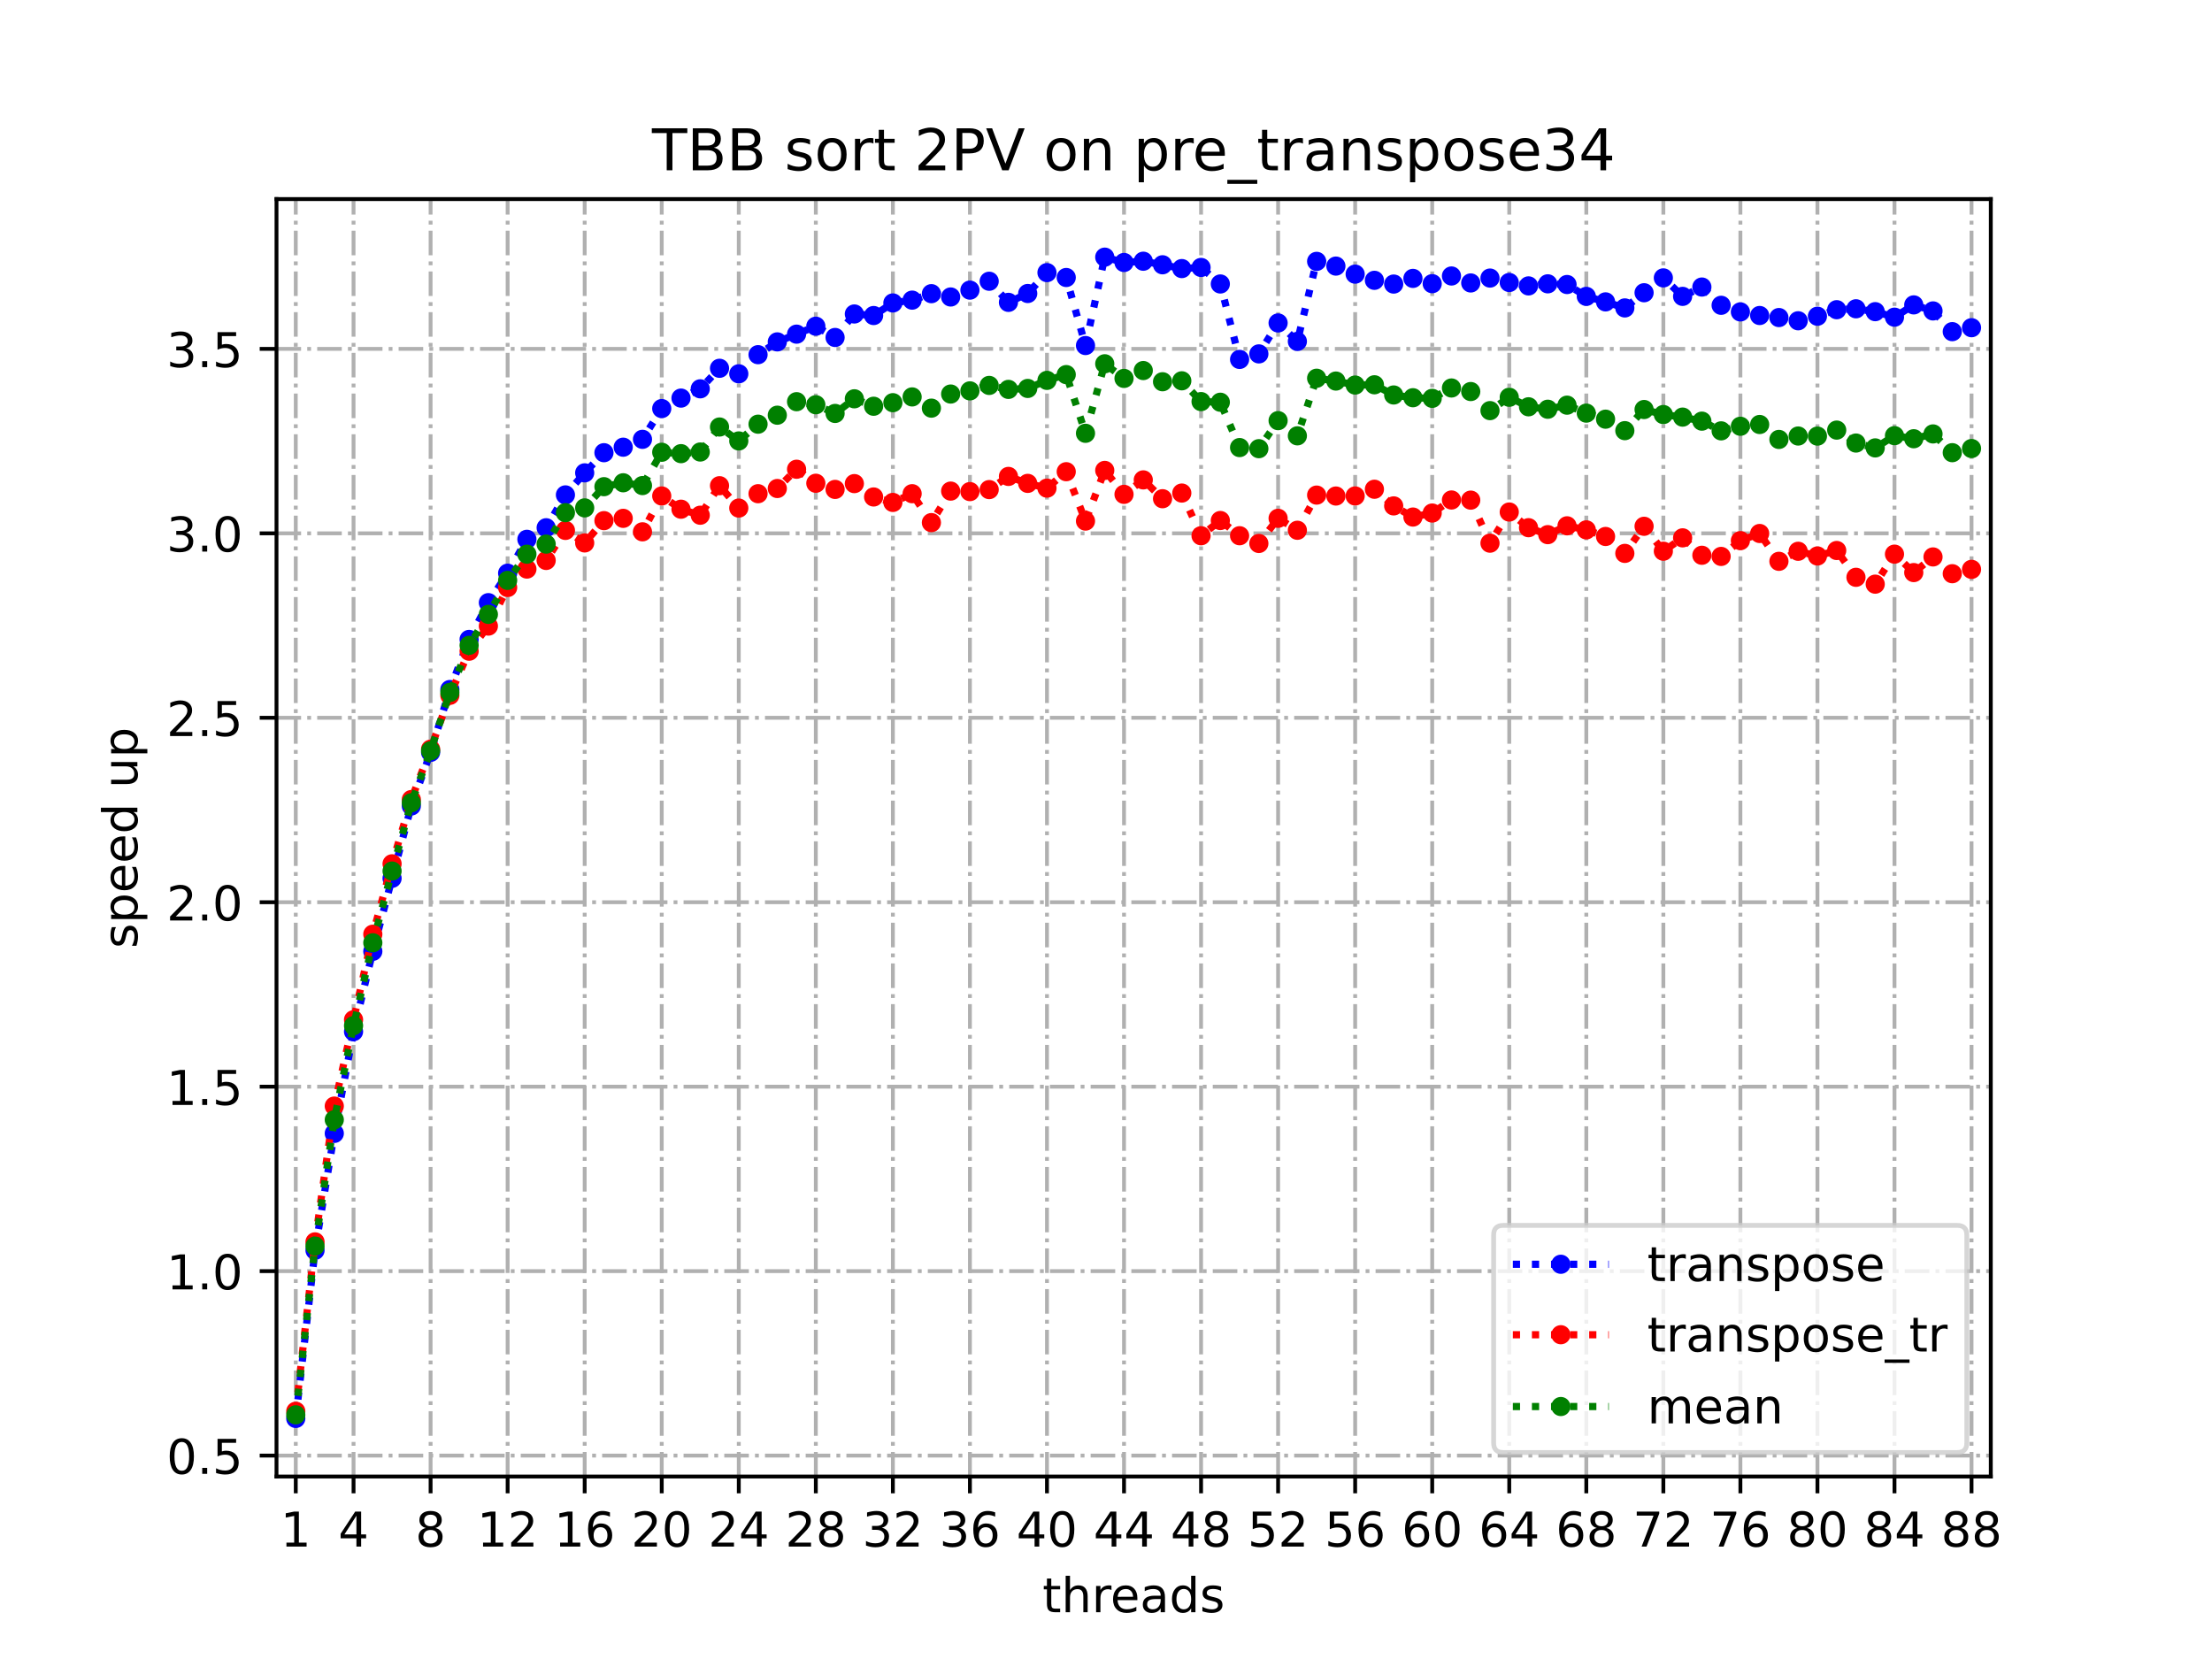 <?xml version="1.0" encoding="utf-8" standalone="no"?>
<!DOCTYPE svg PUBLIC "-//W3C//DTD SVG 1.1//EN"
  "http://www.w3.org/Graphics/SVG/1.1/DTD/svg11.dtd">
<!-- Created with matplotlib (https://matplotlib.org/) -->
<svg height="345.6pt" version="1.1" viewBox="0 0 460.8 345.6" width="460.8pt" xmlns="http://www.w3.org/2000/svg" xmlns:xlink="http://www.w3.org/1999/xlink">
 <defs>
  <style type="text/css">
*{stroke-linecap:butt;stroke-linejoin:round;}
  </style>
 </defs>
 <g id="figure_1">
  <g id="patch_1">
   <path d="M 0 345.6 
L 460.8 345.6 
L 460.8 0 
L 0 0 
z
" style="fill:#ffffff;"/>
  </g>
  <g id="axes_1">
   <g id="patch_2">
    <path d="M 57.6 307.584 
L 414.72 307.584 
L 414.72 41.472 
L 57.6 41.472 
z
" style="fill:#ffffff;"/>
   </g>
   <g id="matplotlib.axis_1">
    <g id="xtick_1">
     <g id="line2d_1">
      <path clip-path="url(#p0ae759f3ce)" d="M 61.613 307.584 
L 61.613 41.472 
" style="fill:none;stroke:#b0b0b0;stroke-dasharray:5.12,1.28,0.8,1.28;stroke-dashoffset:0;stroke-width:0.8;"/>
     </g>
     <g id="line2d_2">
      <defs>
       <path d="M 0 0 
L 0 3.5 
" id="mf29f766e44" style="stroke:#000000;stroke-width:0.8;"/>
      </defs>
      <g>
       <use style="stroke:#000000;stroke-width:0.8;" x="61.613" xlink:href="#mf29f766e44" y="307.584"/>
      </g>
     </g>
     <g id="text_1">
      <!-- 1 -->
      <defs>
       <path d="M 12.406 8.297 
L 28.516 8.297 
L 28.516 63.922 
L 10.984 60.406 
L 10.984 69.391 
L 28.422 72.906 
L 38.281 72.906 
L 38.281 8.297 
L 54.391 8.297 
L 54.391 0 
L 12.406 0 
z
" id="DejaVuSans-49"/>
      </defs>
      <g transform="translate(58.431 322.182)scale(0.1 -0.1)">
       <use xlink:href="#DejaVuSans-49"/>
      </g>
     </g>
    </g>
    <g id="xtick_2">
     <g id="line2d_3">
      <path clip-path="url(#p0ae759f3ce)" d="M 73.65 307.584 
L 73.65 41.472 
" style="fill:none;stroke:#b0b0b0;stroke-dasharray:5.12,1.28,0.8,1.28;stroke-dashoffset:0;stroke-width:0.8;"/>
     </g>
     <g id="line2d_4">
      <g>
       <use style="stroke:#000000;stroke-width:0.8;" x="73.65" xlink:href="#mf29f766e44" y="307.584"/>
      </g>
     </g>
     <g id="text_2">
      <!-- 4 -->
      <defs>
       <path d="M 37.797 64.312 
L 12.891 25.391 
L 37.797 25.391 
z
M 35.203 72.906 
L 47.609 72.906 
L 47.609 25.391 
L 58.016 25.391 
L 58.016 17.188 
L 47.609 17.188 
L 47.609 0 
L 37.797 0 
L 37.797 17.188 
L 4.891 17.188 
L 4.891 26.703 
z
" id="DejaVuSans-52"/>
      </defs>
      <g transform="translate(70.469 322.182)scale(0.1 -0.1)">
       <use xlink:href="#DejaVuSans-52"/>
      </g>
     </g>
    </g>
    <g id="xtick_3">
     <g id="line2d_5">
      <path clip-path="url(#p0ae759f3ce)" d="M 89.701 307.584 
L 89.701 41.472 
" style="fill:none;stroke:#b0b0b0;stroke-dasharray:5.12,1.28,0.8,1.28;stroke-dashoffset:0;stroke-width:0.8;"/>
     </g>
     <g id="line2d_6">
      <g>
       <use style="stroke:#000000;stroke-width:0.8;" x="89.701" xlink:href="#mf29f766e44" y="307.584"/>
      </g>
     </g>
     <g id="text_3">
      <!-- 8 -->
      <defs>
       <path d="M 31.781 34.625 
Q 24.75 34.625 20.719 30.859 
Q 16.703 27.094 16.703 20.516 
Q 16.703 13.922 20.719 10.156 
Q 24.75 6.391 31.781 6.391 
Q 38.812 6.391 42.859 10.172 
Q 46.922 13.969 46.922 20.516 
Q 46.922 27.094 42.891 30.859 
Q 38.875 34.625 31.781 34.625 
z
M 21.922 38.812 
Q 15.578 40.375 12.031 44.719 
Q 8.5 49.078 8.5 55.328 
Q 8.5 64.062 14.719 69.141 
Q 20.953 74.219 31.781 74.219 
Q 42.672 74.219 48.875 69.141 
Q 55.078 64.062 55.078 55.328 
Q 55.078 49.078 51.531 44.719 
Q 48 40.375 41.703 38.812 
Q 48.828 37.156 52.797 32.312 
Q 56.781 27.484 56.781 20.516 
Q 56.781 9.906 50.312 4.234 
Q 43.844 -1.422 31.781 -1.422 
Q 19.734 -1.422 13.25 4.234 
Q 6.781 9.906 6.781 20.516 
Q 6.781 27.484 10.781 32.312 
Q 14.797 37.156 21.922 38.812 
z
M 18.312 54.391 
Q 18.312 48.734 21.844 45.562 
Q 25.391 42.391 31.781 42.391 
Q 38.141 42.391 41.719 45.562 
Q 45.312 48.734 45.312 54.391 
Q 45.312 60.062 41.719 63.234 
Q 38.141 66.406 31.781 66.406 
Q 25.391 66.406 21.844 63.234 
Q 18.312 60.062 18.312 54.391 
z
" id="DejaVuSans-56"/>
      </defs>
      <g transform="translate(86.519 322.182)scale(0.1 -0.1)">
       <use xlink:href="#DejaVuSans-56"/>
      </g>
     </g>
    </g>
    <g id="xtick_4">
     <g id="line2d_7">
      <path clip-path="url(#p0ae759f3ce)" d="M 105.751 307.584 
L 105.751 41.472 
" style="fill:none;stroke:#b0b0b0;stroke-dasharray:5.12,1.28,0.8,1.28;stroke-dashoffset:0;stroke-width:0.8;"/>
     </g>
     <g id="line2d_8">
      <g>
       <use style="stroke:#000000;stroke-width:0.8;" x="105.751" xlink:href="#mf29f766e44" y="307.584"/>
      </g>
     </g>
     <g id="text_4">
      <!-- 12 -->
      <defs>
       <path d="M 19.188 8.297 
L 53.609 8.297 
L 53.609 0 
L 7.328 0 
L 7.328 8.297 
Q 12.938 14.109 22.625 23.891 
Q 32.328 33.688 34.812 36.531 
Q 39.547 41.844 41.422 45.531 
Q 43.312 49.219 43.312 52.781 
Q 43.312 58.594 39.234 62.25 
Q 35.156 65.922 28.609 65.922 
Q 23.969 65.922 18.812 64.312 
Q 13.672 62.703 7.812 59.422 
L 7.812 69.391 
Q 13.766 71.781 18.938 73 
Q 24.125 74.219 28.422 74.219 
Q 39.75 74.219 46.484 68.547 
Q 53.219 62.891 53.219 53.422 
Q 53.219 48.922 51.531 44.891 
Q 49.859 40.875 45.406 35.406 
Q 44.188 33.984 37.641 27.219 
Q 31.109 20.453 19.188 8.297 
z
" id="DejaVuSans-50"/>
      </defs>
      <g transform="translate(99.389 322.182)scale(0.1 -0.1)">
       <use xlink:href="#DejaVuSans-49"/>
       <use x="63.623" xlink:href="#DejaVuSans-50"/>
      </g>
     </g>
    </g>
    <g id="xtick_5">
     <g id="line2d_9">
      <path clip-path="url(#p0ae759f3ce)" d="M 121.801 307.584 
L 121.801 41.472 
" style="fill:none;stroke:#b0b0b0;stroke-dasharray:5.12,1.28,0.8,1.28;stroke-dashoffset:0;stroke-width:0.8;"/>
     </g>
     <g id="line2d_10">
      <g>
       <use style="stroke:#000000;stroke-width:0.8;" x="121.801" xlink:href="#mf29f766e44" y="307.584"/>
      </g>
     </g>
     <g id="text_5">
      <!-- 16 -->
      <defs>
       <path d="M 33.016 40.375 
Q 26.375 40.375 22.484 35.828 
Q 18.609 31.297 18.609 23.391 
Q 18.609 15.531 22.484 10.953 
Q 26.375 6.391 33.016 6.391 
Q 39.656 6.391 43.531 10.953 
Q 47.406 15.531 47.406 23.391 
Q 47.406 31.297 43.531 35.828 
Q 39.656 40.375 33.016 40.375 
z
M 52.594 71.297 
L 52.594 62.312 
Q 48.875 64.062 45.094 64.984 
Q 41.312 65.922 37.594 65.922 
Q 27.828 65.922 22.672 59.328 
Q 17.531 52.734 16.797 39.406 
Q 19.672 43.656 24.016 45.922 
Q 28.375 48.188 33.594 48.188 
Q 44.578 48.188 50.953 41.516 
Q 57.328 34.859 57.328 23.391 
Q 57.328 12.156 50.688 5.359 
Q 44.047 -1.422 33.016 -1.422 
Q 20.359 -1.422 13.672 8.266 
Q 6.984 17.969 6.984 36.375 
Q 6.984 53.656 15.188 63.938 
Q 23.391 74.219 37.203 74.219 
Q 40.922 74.219 44.703 73.484 
Q 48.484 72.75 52.594 71.297 
z
" id="DejaVuSans-54"/>
      </defs>
      <g transform="translate(115.439 322.182)scale(0.1 -0.1)">
       <use xlink:href="#DejaVuSans-49"/>
       <use x="63.623" xlink:href="#DejaVuSans-54"/>
      </g>
     </g>
    </g>
    <g id="xtick_6">
     <g id="line2d_11">
      <path clip-path="url(#p0ae759f3ce)" d="M 137.852 307.584 
L 137.852 41.472 
" style="fill:none;stroke:#b0b0b0;stroke-dasharray:5.12,1.28,0.8,1.28;stroke-dashoffset:0;stroke-width:0.8;"/>
     </g>
     <g id="line2d_12">
      <g>
       <use style="stroke:#000000;stroke-width:0.8;" x="137.852" xlink:href="#mf29f766e44" y="307.584"/>
      </g>
     </g>
     <g id="text_6">
      <!-- 20 -->
      <defs>
       <path d="M 31.781 66.406 
Q 24.172 66.406 20.328 58.906 
Q 16.5 51.422 16.5 36.375 
Q 16.5 21.391 20.328 13.891 
Q 24.172 6.391 31.781 6.391 
Q 39.453 6.391 43.281 13.891 
Q 47.125 21.391 47.125 36.375 
Q 47.125 51.422 43.281 58.906 
Q 39.453 66.406 31.781 66.406 
z
M 31.781 74.219 
Q 44.047 74.219 50.516 64.516 
Q 56.984 54.828 56.984 36.375 
Q 56.984 17.969 50.516 8.266 
Q 44.047 -1.422 31.781 -1.422 
Q 19.531 -1.422 13.062 8.266 
Q 6.594 17.969 6.594 36.375 
Q 6.594 54.828 13.062 64.516 
Q 19.531 74.219 31.781 74.219 
z
" id="DejaVuSans-48"/>
      </defs>
      <g transform="translate(131.489 322.182)scale(0.1 -0.1)">
       <use xlink:href="#DejaVuSans-50"/>
       <use x="63.623" xlink:href="#DejaVuSans-48"/>
      </g>
     </g>
    </g>
    <g id="xtick_7">
     <g id="line2d_13">
      <path clip-path="url(#p0ae759f3ce)" d="M 153.902 307.584 
L 153.902 41.472 
" style="fill:none;stroke:#b0b0b0;stroke-dasharray:5.12,1.28,0.8,1.28;stroke-dashoffset:0;stroke-width:0.8;"/>
     </g>
     <g id="line2d_14">
      <g>
       <use style="stroke:#000000;stroke-width:0.8;" x="153.902" xlink:href="#mf29f766e44" y="307.584"/>
      </g>
     </g>
     <g id="text_7">
      <!-- 24 -->
      <g transform="translate(147.54 322.182)scale(0.1 -0.1)">
       <use xlink:href="#DejaVuSans-50"/>
       <use x="63.623" xlink:href="#DejaVuSans-52"/>
      </g>
     </g>
    </g>
    <g id="xtick_8">
     <g id="line2d_15">
      <path clip-path="url(#p0ae759f3ce)" d="M 169.952 307.584 
L 169.952 41.472 
" style="fill:none;stroke:#b0b0b0;stroke-dasharray:5.12,1.28,0.8,1.28;stroke-dashoffset:0;stroke-width:0.8;"/>
     </g>
     <g id="line2d_16">
      <g>
       <use style="stroke:#000000;stroke-width:0.8;" x="169.952" xlink:href="#mf29f766e44" y="307.584"/>
      </g>
     </g>
     <g id="text_8">
      <!-- 28 -->
      <g transform="translate(163.59 322.182)scale(0.1 -0.1)">
       <use xlink:href="#DejaVuSans-50"/>
       <use x="63.623" xlink:href="#DejaVuSans-56"/>
      </g>
     </g>
    </g>
    <g id="xtick_9">
     <g id="line2d_17">
      <path clip-path="url(#p0ae759f3ce)" d="M 186.003 307.584 
L 186.003 41.472 
" style="fill:none;stroke:#b0b0b0;stroke-dasharray:5.12,1.28,0.8,1.28;stroke-dashoffset:0;stroke-width:0.8;"/>
     </g>
     <g id="line2d_18">
      <g>
       <use style="stroke:#000000;stroke-width:0.8;" x="186.003" xlink:href="#mf29f766e44" y="307.584"/>
      </g>
     </g>
     <g id="text_9">
      <!-- 32 -->
      <defs>
       <path d="M 40.578 39.312 
Q 47.656 37.797 51.625 33 
Q 55.609 28.219 55.609 21.188 
Q 55.609 10.406 48.188 4.484 
Q 40.766 -1.422 27.094 -1.422 
Q 22.516 -1.422 17.656 -0.516 
Q 12.797 0.391 7.625 2.203 
L 7.625 11.719 
Q 11.719 9.328 16.594 8.109 
Q 21.484 6.891 26.812 6.891 
Q 36.078 6.891 40.938 10.547 
Q 45.797 14.203 45.797 21.188 
Q 45.797 27.641 41.281 31.266 
Q 36.766 34.906 28.719 34.906 
L 20.219 34.906 
L 20.219 43.016 
L 29.109 43.016 
Q 36.375 43.016 40.234 45.922 
Q 44.094 48.828 44.094 54.297 
Q 44.094 59.906 40.109 62.906 
Q 36.141 65.922 28.719 65.922 
Q 24.656 65.922 20.016 65.031 
Q 15.375 64.156 9.812 62.312 
L 9.812 71.094 
Q 15.438 72.656 20.344 73.438 
Q 25.25 74.219 29.594 74.219 
Q 40.828 74.219 47.359 69.109 
Q 53.906 64.016 53.906 55.328 
Q 53.906 49.266 50.438 45.094 
Q 46.969 40.922 40.578 39.312 
z
" id="DejaVuSans-51"/>
      </defs>
      <g transform="translate(179.64 322.182)scale(0.1 -0.1)">
       <use xlink:href="#DejaVuSans-51"/>
       <use x="63.623" xlink:href="#DejaVuSans-50"/>
      </g>
     </g>
    </g>
    <g id="xtick_10">
     <g id="line2d_19">
      <path clip-path="url(#p0ae759f3ce)" d="M 202.053 307.584 
L 202.053 41.472 
" style="fill:none;stroke:#b0b0b0;stroke-dasharray:5.12,1.28,0.8,1.28;stroke-dashoffset:0;stroke-width:0.8;"/>
     </g>
     <g id="line2d_20">
      <g>
       <use style="stroke:#000000;stroke-width:0.8;" x="202.053" xlink:href="#mf29f766e44" y="307.584"/>
      </g>
     </g>
     <g id="text_10">
      <!-- 36 -->
      <g transform="translate(195.691 322.182)scale(0.1 -0.1)">
       <use xlink:href="#DejaVuSans-51"/>
       <use x="63.623" xlink:href="#DejaVuSans-54"/>
      </g>
     </g>
    </g>
    <g id="xtick_11">
     <g id="line2d_21">
      <path clip-path="url(#p0ae759f3ce)" d="M 218.103 307.584 
L 218.103 41.472 
" style="fill:none;stroke:#b0b0b0;stroke-dasharray:5.12,1.28,0.8,1.28;stroke-dashoffset:0;stroke-width:0.8;"/>
     </g>
     <g id="line2d_22">
      <g>
       <use style="stroke:#000000;stroke-width:0.8;" x="218.103" xlink:href="#mf29f766e44" y="307.584"/>
      </g>
     </g>
     <g id="text_11">
      <!-- 40 -->
      <g transform="translate(211.741 322.182)scale(0.1 -0.1)">
       <use xlink:href="#DejaVuSans-52"/>
       <use x="63.623" xlink:href="#DejaVuSans-48"/>
      </g>
     </g>
    </g>
    <g id="xtick_12">
     <g id="line2d_23">
      <path clip-path="url(#p0ae759f3ce)" d="M 234.154 307.584 
L 234.154 41.472 
" style="fill:none;stroke:#b0b0b0;stroke-dasharray:5.12,1.28,0.8,1.28;stroke-dashoffset:0;stroke-width:0.8;"/>
     </g>
     <g id="line2d_24">
      <g>
       <use style="stroke:#000000;stroke-width:0.8;" x="234.154" xlink:href="#mf29f766e44" y="307.584"/>
      </g>
     </g>
     <g id="text_12">
      <!-- 44 -->
      <g transform="translate(227.791 322.182)scale(0.1 -0.1)">
       <use xlink:href="#DejaVuSans-52"/>
       <use x="63.623" xlink:href="#DejaVuSans-52"/>
      </g>
     </g>
    </g>
    <g id="xtick_13">
     <g id="line2d_25">
      <path clip-path="url(#p0ae759f3ce)" d="M 250.204 307.584 
L 250.204 41.472 
" style="fill:none;stroke:#b0b0b0;stroke-dasharray:5.12,1.28,0.8,1.28;stroke-dashoffset:0;stroke-width:0.8;"/>
     </g>
     <g id="line2d_26">
      <g>
       <use style="stroke:#000000;stroke-width:0.8;" x="250.204" xlink:href="#mf29f766e44" y="307.584"/>
      </g>
     </g>
     <g id="text_13">
      <!-- 48 -->
      <g transform="translate(243.842 322.182)scale(0.1 -0.1)">
       <use xlink:href="#DejaVuSans-52"/>
       <use x="63.623" xlink:href="#DejaVuSans-56"/>
      </g>
     </g>
    </g>
    <g id="xtick_14">
     <g id="line2d_27">
      <path clip-path="url(#p0ae759f3ce)" d="M 266.254 307.584 
L 266.254 41.472 
" style="fill:none;stroke:#b0b0b0;stroke-dasharray:5.12,1.28,0.8,1.28;stroke-dashoffset:0;stroke-width:0.8;"/>
     </g>
     <g id="line2d_28">
      <g>
       <use style="stroke:#000000;stroke-width:0.8;" x="266.254" xlink:href="#mf29f766e44" y="307.584"/>
      </g>
     </g>
     <g id="text_14">
      <!-- 52 -->
      <defs>
       <path d="M 10.797 72.906 
L 49.516 72.906 
L 49.516 64.594 
L 19.828 64.594 
L 19.828 46.734 
Q 21.969 47.469 24.109 47.828 
Q 26.266 48.188 28.422 48.188 
Q 40.625 48.188 47.75 41.5 
Q 54.891 34.812 54.891 23.391 
Q 54.891 11.625 47.562 5.094 
Q 40.234 -1.422 26.906 -1.422 
Q 22.312 -1.422 17.547 -0.641 
Q 12.797 0.141 7.719 1.703 
L 7.719 11.625 
Q 12.109 9.234 16.797 8.062 
Q 21.484 6.891 26.703 6.891 
Q 35.156 6.891 40.078 11.328 
Q 45.016 15.766 45.016 23.391 
Q 45.016 31 40.078 35.438 
Q 35.156 39.891 26.703 39.891 
Q 22.75 39.891 18.812 39.016 
Q 14.891 38.141 10.797 36.281 
z
" id="DejaVuSans-53"/>
      </defs>
      <g transform="translate(259.892 322.182)scale(0.1 -0.1)">
       <use xlink:href="#DejaVuSans-53"/>
       <use x="63.623" xlink:href="#DejaVuSans-50"/>
      </g>
     </g>
    </g>
    <g id="xtick_15">
     <g id="line2d_29">
      <path clip-path="url(#p0ae759f3ce)" d="M 282.305 307.584 
L 282.305 41.472 
" style="fill:none;stroke:#b0b0b0;stroke-dasharray:5.12,1.28,0.8,1.28;stroke-dashoffset:0;stroke-width:0.8;"/>
     </g>
     <g id="line2d_30">
      <g>
       <use style="stroke:#000000;stroke-width:0.8;" x="282.305" xlink:href="#mf29f766e44" y="307.584"/>
      </g>
     </g>
     <g id="text_15">
      <!-- 56 -->
      <g transform="translate(275.942 322.182)scale(0.1 -0.1)">
       <use xlink:href="#DejaVuSans-53"/>
       <use x="63.623" xlink:href="#DejaVuSans-54"/>
      </g>
     </g>
    </g>
    <g id="xtick_16">
     <g id="line2d_31">
      <path clip-path="url(#p0ae759f3ce)" d="M 298.355 307.584 
L 298.355 41.472 
" style="fill:none;stroke:#b0b0b0;stroke-dasharray:5.12,1.28,0.8,1.28;stroke-dashoffset:0;stroke-width:0.8;"/>
     </g>
     <g id="line2d_32">
      <g>
       <use style="stroke:#000000;stroke-width:0.8;" x="298.355" xlink:href="#mf29f766e44" y="307.584"/>
      </g>
     </g>
     <g id="text_16">
      <!-- 60 -->
      <g transform="translate(291.993 322.182)scale(0.1 -0.1)">
       <use xlink:href="#DejaVuSans-54"/>
       <use x="63.623" xlink:href="#DejaVuSans-48"/>
      </g>
     </g>
    </g>
    <g id="xtick_17">
     <g id="line2d_33">
      <path clip-path="url(#p0ae759f3ce)" d="M 314.405 307.584 
L 314.405 41.472 
" style="fill:none;stroke:#b0b0b0;stroke-dasharray:5.12,1.28,0.8,1.28;stroke-dashoffset:0;stroke-width:0.8;"/>
     </g>
     <g id="line2d_34">
      <g>
       <use style="stroke:#000000;stroke-width:0.8;" x="314.405" xlink:href="#mf29f766e44" y="307.584"/>
      </g>
     </g>
     <g id="text_17">
      <!-- 64 -->
      <g transform="translate(308.043 322.182)scale(0.1 -0.1)">
       <use xlink:href="#DejaVuSans-54"/>
       <use x="63.623" xlink:href="#DejaVuSans-52"/>
      </g>
     </g>
    </g>
    <g id="xtick_18">
     <g id="line2d_35">
      <path clip-path="url(#p0ae759f3ce)" d="M 330.456 307.584 
L 330.456 41.472 
" style="fill:none;stroke:#b0b0b0;stroke-dasharray:5.12,1.28,0.8,1.28;stroke-dashoffset:0;stroke-width:0.8;"/>
     </g>
     <g id="line2d_36">
      <g>
       <use style="stroke:#000000;stroke-width:0.8;" x="330.456" xlink:href="#mf29f766e44" y="307.584"/>
      </g>
     </g>
     <g id="text_18">
      <!-- 68 -->
      <g transform="translate(324.093 322.182)scale(0.1 -0.1)">
       <use xlink:href="#DejaVuSans-54"/>
       <use x="63.623" xlink:href="#DejaVuSans-56"/>
      </g>
     </g>
    </g>
    <g id="xtick_19">
     <g id="line2d_37">
      <path clip-path="url(#p0ae759f3ce)" d="M 346.506 307.584 
L 346.506 41.472 
" style="fill:none;stroke:#b0b0b0;stroke-dasharray:5.12,1.28,0.8,1.28;stroke-dashoffset:0;stroke-width:0.8;"/>
     </g>
     <g id="line2d_38">
      <g>
       <use style="stroke:#000000;stroke-width:0.8;" x="346.506" xlink:href="#mf29f766e44" y="307.584"/>
      </g>
     </g>
     <g id="text_19">
      <!-- 72 -->
      <defs>
       <path d="M 8.203 72.906 
L 55.078 72.906 
L 55.078 68.703 
L 28.609 0 
L 18.312 0 
L 43.219 64.594 
L 8.203 64.594 
z
" id="DejaVuSans-55"/>
      </defs>
      <g transform="translate(340.144 322.182)scale(0.1 -0.1)">
       <use xlink:href="#DejaVuSans-55"/>
       <use x="63.623" xlink:href="#DejaVuSans-50"/>
      </g>
     </g>
    </g>
    <g id="xtick_20">
     <g id="line2d_39">
      <path clip-path="url(#p0ae759f3ce)" d="M 362.556 307.584 
L 362.556 41.472 
" style="fill:none;stroke:#b0b0b0;stroke-dasharray:5.12,1.28,0.8,1.28;stroke-dashoffset:0;stroke-width:0.8;"/>
     </g>
     <g id="line2d_40">
      <g>
       <use style="stroke:#000000;stroke-width:0.8;" x="362.556" xlink:href="#mf29f766e44" y="307.584"/>
      </g>
     </g>
     <g id="text_20">
      <!-- 76 -->
      <g transform="translate(356.194 322.182)scale(0.1 -0.1)">
       <use xlink:href="#DejaVuSans-55"/>
       <use x="63.623" xlink:href="#DejaVuSans-54"/>
      </g>
     </g>
    </g>
    <g id="xtick_21">
     <g id="line2d_41">
      <path clip-path="url(#p0ae759f3ce)" d="M 378.607 307.584 
L 378.607 41.472 
" style="fill:none;stroke:#b0b0b0;stroke-dasharray:5.12,1.28,0.8,1.28;stroke-dashoffset:0;stroke-width:0.8;"/>
     </g>
     <g id="line2d_42">
      <g>
       <use style="stroke:#000000;stroke-width:0.8;" x="378.607" xlink:href="#mf29f766e44" y="307.584"/>
      </g>
     </g>
     <g id="text_21">
      <!-- 80 -->
      <g transform="translate(372.244 322.182)scale(0.1 -0.1)">
       <use xlink:href="#DejaVuSans-56"/>
       <use x="63.623" xlink:href="#DejaVuSans-48"/>
      </g>
     </g>
    </g>
    <g id="xtick_22">
     <g id="line2d_43">
      <path clip-path="url(#p0ae759f3ce)" d="M 394.657 307.584 
L 394.657 41.472 
" style="fill:none;stroke:#b0b0b0;stroke-dasharray:5.12,1.28,0.8,1.28;stroke-dashoffset:0;stroke-width:0.8;"/>
     </g>
     <g id="line2d_44">
      <g>
       <use style="stroke:#000000;stroke-width:0.8;" x="394.657" xlink:href="#mf29f766e44" y="307.584"/>
      </g>
     </g>
     <g id="text_22">
      <!-- 84 -->
      <g transform="translate(388.295 322.182)scale(0.1 -0.1)">
       <use xlink:href="#DejaVuSans-56"/>
       <use x="63.623" xlink:href="#DejaVuSans-52"/>
      </g>
     </g>
    </g>
    <g id="xtick_23">
     <g id="line2d_45">
      <path clip-path="url(#p0ae759f3ce)" d="M 410.707 307.584 
L 410.707 41.472 
" style="fill:none;stroke:#b0b0b0;stroke-dasharray:5.12,1.28,0.8,1.28;stroke-dashoffset:0;stroke-width:0.8;"/>
     </g>
     <g id="line2d_46">
      <g>
       <use style="stroke:#000000;stroke-width:0.8;" x="410.707" xlink:href="#mf29f766e44" y="307.584"/>
      </g>
     </g>
     <g id="text_23">
      <!-- 88 -->
      <g transform="translate(404.345 322.182)scale(0.1 -0.1)">
       <use xlink:href="#DejaVuSans-56"/>
       <use x="63.623" xlink:href="#DejaVuSans-56"/>
      </g>
     </g>
    </g>
    <g id="text_24">
     <!-- threads -->
     <defs>
      <path d="M 18.312 70.219 
L 18.312 54.688 
L 36.812 54.688 
L 36.812 47.703 
L 18.312 47.703 
L 18.312 18.016 
Q 18.312 11.328 20.141 9.422 
Q 21.969 7.516 27.594 7.516 
L 36.812 7.516 
L 36.812 0 
L 27.594 0 
Q 17.188 0 13.234 3.875 
Q 9.281 7.766 9.281 18.016 
L 9.281 47.703 
L 2.688 47.703 
L 2.688 54.688 
L 9.281 54.688 
L 9.281 70.219 
z
" id="DejaVuSans-116"/>
      <path d="M 54.891 33.016 
L 54.891 0 
L 45.906 0 
L 45.906 32.719 
Q 45.906 40.484 42.875 44.328 
Q 39.844 48.188 33.797 48.188 
Q 26.516 48.188 22.312 43.547 
Q 18.109 38.922 18.109 30.906 
L 18.109 0 
L 9.078 0 
L 9.078 75.984 
L 18.109 75.984 
L 18.109 46.188 
Q 21.344 51.125 25.703 53.562 
Q 30.078 56 35.797 56 
Q 45.219 56 50.047 50.172 
Q 54.891 44.344 54.891 33.016 
z
" id="DejaVuSans-104"/>
      <path d="M 41.109 46.297 
Q 39.594 47.172 37.812 47.578 
Q 36.031 48 33.891 48 
Q 26.266 48 22.188 43.047 
Q 18.109 38.094 18.109 28.812 
L 18.109 0 
L 9.078 0 
L 9.078 54.688 
L 18.109 54.688 
L 18.109 46.188 
Q 20.953 51.172 25.484 53.578 
Q 30.031 56 36.531 56 
Q 37.453 56 38.578 55.875 
Q 39.703 55.766 41.062 55.516 
z
" id="DejaVuSans-114"/>
      <path d="M 56.203 29.594 
L 56.203 25.203 
L 14.891 25.203 
Q 15.484 15.922 20.484 11.062 
Q 25.484 6.203 34.422 6.203 
Q 39.594 6.203 44.453 7.469 
Q 49.312 8.734 54.109 11.281 
L 54.109 2.781 
Q 49.266 0.734 44.188 -0.344 
Q 39.109 -1.422 33.891 -1.422 
Q 20.797 -1.422 13.156 6.188 
Q 5.516 13.812 5.516 26.812 
Q 5.516 40.234 12.766 48.109 
Q 20.016 56 32.328 56 
Q 43.359 56 49.781 48.891 
Q 56.203 41.797 56.203 29.594 
z
M 47.219 32.234 
Q 47.125 39.594 43.094 43.984 
Q 39.062 48.391 32.422 48.391 
Q 24.906 48.391 20.391 44.141 
Q 15.875 39.891 15.188 32.172 
z
" id="DejaVuSans-101"/>
      <path d="M 34.281 27.484 
Q 23.391 27.484 19.188 25 
Q 14.984 22.516 14.984 16.5 
Q 14.984 11.719 18.141 8.906 
Q 21.297 6.109 26.703 6.109 
Q 34.188 6.109 38.703 11.406 
Q 43.219 16.703 43.219 25.484 
L 43.219 27.484 
z
M 52.203 31.203 
L 52.203 0 
L 43.219 0 
L 43.219 8.297 
Q 40.141 3.328 35.547 0.953 
Q 30.953 -1.422 24.312 -1.422 
Q 15.922 -1.422 10.953 3.297 
Q 6 8.016 6 15.922 
Q 6 25.141 12.172 29.828 
Q 18.359 34.516 30.609 34.516 
L 43.219 34.516 
L 43.219 35.406 
Q 43.219 41.609 39.141 45 
Q 35.062 48.391 27.688 48.391 
Q 23 48.391 18.547 47.266 
Q 14.109 46.141 10.016 43.891 
L 10.016 52.203 
Q 14.938 54.109 19.578 55.047 
Q 24.219 56 28.609 56 
Q 40.484 56 46.344 49.844 
Q 52.203 43.703 52.203 31.203 
z
" id="DejaVuSans-97"/>
      <path d="M 45.406 46.391 
L 45.406 75.984 
L 54.391 75.984 
L 54.391 0 
L 45.406 0 
L 45.406 8.203 
Q 42.578 3.328 38.25 0.953 
Q 33.938 -1.422 27.875 -1.422 
Q 17.969 -1.422 11.734 6.484 
Q 5.516 14.406 5.516 27.297 
Q 5.516 40.188 11.734 48.094 
Q 17.969 56 27.875 56 
Q 33.938 56 38.25 53.625 
Q 42.578 51.266 45.406 46.391 
z
M 14.797 27.297 
Q 14.797 17.391 18.875 11.75 
Q 22.953 6.109 30.078 6.109 
Q 37.203 6.109 41.297 11.75 
Q 45.406 17.391 45.406 27.297 
Q 45.406 37.203 41.297 42.844 
Q 37.203 48.484 30.078 48.484 
Q 22.953 48.484 18.875 42.844 
Q 14.797 37.203 14.797 27.297 
z
" id="DejaVuSans-100"/>
      <path d="M 44.281 53.078 
L 44.281 44.578 
Q 40.484 46.531 36.375 47.5 
Q 32.281 48.484 27.875 48.484 
Q 21.188 48.484 17.844 46.438 
Q 14.5 44.391 14.5 40.281 
Q 14.5 37.156 16.891 35.375 
Q 19.281 33.594 26.516 31.984 
L 29.594 31.297 
Q 39.156 29.25 43.188 25.516 
Q 47.219 21.781 47.219 15.094 
Q 47.219 7.469 41.188 3.016 
Q 35.156 -1.422 24.609 -1.422 
Q 20.219 -1.422 15.453 -0.562 
Q 10.688 0.297 5.422 2 
L 5.422 11.281 
Q 10.406 8.688 15.234 7.391 
Q 20.062 6.109 24.812 6.109 
Q 31.156 6.109 34.562 8.281 
Q 37.984 10.453 37.984 14.406 
Q 37.984 18.062 35.516 20.016 
Q 33.062 21.969 24.703 23.781 
L 21.578 24.516 
Q 13.234 26.266 9.516 29.906 
Q 5.812 33.547 5.812 39.891 
Q 5.812 47.609 11.281 51.797 
Q 16.75 56 26.812 56 
Q 31.781 56 36.172 55.266 
Q 40.578 54.547 44.281 53.078 
z
" id="DejaVuSans-115"/>
     </defs>
     <g transform="translate(217.169 335.861)scale(0.1 -0.1)">
      <use xlink:href="#DejaVuSans-116"/>
      <use x="39.209" xlink:href="#DejaVuSans-104"/>
      <use x="102.588" xlink:href="#DejaVuSans-114"/>
      <use x="141.451" xlink:href="#DejaVuSans-101"/>
      <use x="202.975" xlink:href="#DejaVuSans-97"/>
      <use x="264.254" xlink:href="#DejaVuSans-100"/>
      <use x="327.73" xlink:href="#DejaVuSans-115"/>
     </g>
    </g>
   </g>
   <g id="matplotlib.axis_2">
    <g id="ytick_1">
     <g id="line2d_47">
      <path clip-path="url(#p0ae759f3ce)" d="M 57.6 303.229 
L 414.72 303.229 
" style="fill:none;stroke:#b0b0b0;stroke-dasharray:5.12,1.28,0.8,1.28;stroke-dashoffset:0;stroke-width:0.8;"/>
     </g>
     <g id="line2d_48">
      <defs>
       <path d="M 0 0 
L -3.5 0 
" id="md789b7243a" style="stroke:#000000;stroke-width:0.8;"/>
      </defs>
      <g>
       <use style="stroke:#000000;stroke-width:0.8;" x="57.6" xlink:href="#md789b7243a" y="303.229"/>
      </g>
     </g>
     <g id="text_25">
      <!-- 0.5 -->
      <defs>
       <path d="M 10.688 12.406 
L 21 12.406 
L 21 0 
L 10.688 0 
z
" id="DejaVuSans-46"/>
      </defs>
      <g transform="translate(34.697 307.028)scale(0.1 -0.1)">
       <use xlink:href="#DejaVuSans-48"/>
       <use x="63.623" xlink:href="#DejaVuSans-46"/>
       <use x="95.41" xlink:href="#DejaVuSans-53"/>
      </g>
     </g>
    </g>
    <g id="ytick_2">
     <g id="line2d_49">
      <path clip-path="url(#p0ae759f3ce)" d="M 57.6 264.804 
L 414.72 264.804 
" style="fill:none;stroke:#b0b0b0;stroke-dasharray:5.12,1.28,0.8,1.28;stroke-dashoffset:0;stroke-width:0.8;"/>
     </g>
     <g id="line2d_50">
      <g>
       <use style="stroke:#000000;stroke-width:0.8;" x="57.6" xlink:href="#md789b7243a" y="264.804"/>
      </g>
     </g>
     <g id="text_26">
      <!-- 1.0 -->
      <g transform="translate(34.697 268.603)scale(0.1 -0.1)">
       <use xlink:href="#DejaVuSans-49"/>
       <use x="63.623" xlink:href="#DejaVuSans-46"/>
       <use x="95.41" xlink:href="#DejaVuSans-48"/>
      </g>
     </g>
    </g>
    <g id="ytick_3">
     <g id="line2d_51">
      <path clip-path="url(#p0ae759f3ce)" d="M 57.6 226.379 
L 414.72 226.379 
" style="fill:none;stroke:#b0b0b0;stroke-dasharray:5.12,1.28,0.8,1.28;stroke-dashoffset:0;stroke-width:0.8;"/>
     </g>
     <g id="line2d_52">
      <g>
       <use style="stroke:#000000;stroke-width:0.8;" x="57.6" xlink:href="#md789b7243a" y="226.379"/>
      </g>
     </g>
     <g id="text_27">
      <!-- 1.5 -->
      <g transform="translate(34.697 230.178)scale(0.1 -0.1)">
       <use xlink:href="#DejaVuSans-49"/>
       <use x="63.623" xlink:href="#DejaVuSans-46"/>
       <use x="95.41" xlink:href="#DejaVuSans-53"/>
      </g>
     </g>
    </g>
    <g id="ytick_4">
     <g id="line2d_53">
      <path clip-path="url(#p0ae759f3ce)" d="M 57.6 187.954 
L 414.72 187.954 
" style="fill:none;stroke:#b0b0b0;stroke-dasharray:5.12,1.28,0.8,1.28;stroke-dashoffset:0;stroke-width:0.8;"/>
     </g>
     <g id="line2d_54">
      <g>
       <use style="stroke:#000000;stroke-width:0.8;" x="57.6" xlink:href="#md789b7243a" y="187.954"/>
      </g>
     </g>
     <g id="text_28">
      <!-- 2.0 -->
      <g transform="translate(34.697 191.754)scale(0.1 -0.1)">
       <use xlink:href="#DejaVuSans-50"/>
       <use x="63.623" xlink:href="#DejaVuSans-46"/>
       <use x="95.41" xlink:href="#DejaVuSans-48"/>
      </g>
     </g>
    </g>
    <g id="ytick_5">
     <g id="line2d_55">
      <path clip-path="url(#p0ae759f3ce)" d="M 57.6 149.53 
L 414.72 149.53 
" style="fill:none;stroke:#b0b0b0;stroke-dasharray:5.12,1.28,0.8,1.28;stroke-dashoffset:0;stroke-width:0.8;"/>
     </g>
     <g id="line2d_56">
      <g>
       <use style="stroke:#000000;stroke-width:0.8;" x="57.6" xlink:href="#md789b7243a" y="149.53"/>
      </g>
     </g>
     <g id="text_29">
      <!-- 2.5 -->
      <g transform="translate(34.697 153.329)scale(0.1 -0.1)">
       <use xlink:href="#DejaVuSans-50"/>
       <use x="63.623" xlink:href="#DejaVuSans-46"/>
       <use x="95.41" xlink:href="#DejaVuSans-53"/>
      </g>
     </g>
    </g>
    <g id="ytick_6">
     <g id="line2d_57">
      <path clip-path="url(#p0ae759f3ce)" d="M 57.6 111.105 
L 414.72 111.105 
" style="fill:none;stroke:#b0b0b0;stroke-dasharray:5.12,1.28,0.8,1.28;stroke-dashoffset:0;stroke-width:0.8;"/>
     </g>
     <g id="line2d_58">
      <g>
       <use style="stroke:#000000;stroke-width:0.8;" x="57.6" xlink:href="#md789b7243a" y="111.105"/>
      </g>
     </g>
     <g id="text_30">
      <!-- 3.0 -->
      <g transform="translate(34.697 114.904)scale(0.1 -0.1)">
       <use xlink:href="#DejaVuSans-51"/>
       <use x="63.623" xlink:href="#DejaVuSans-46"/>
       <use x="95.41" xlink:href="#DejaVuSans-48"/>
      </g>
     </g>
    </g>
    <g id="ytick_7">
     <g id="line2d_59">
      <path clip-path="url(#p0ae759f3ce)" d="M 57.6 72.68 
L 414.72 72.68 
" style="fill:none;stroke:#b0b0b0;stroke-dasharray:5.12,1.28,0.8,1.28;stroke-dashoffset:0;stroke-width:0.8;"/>
     </g>
     <g id="line2d_60">
      <g>
       <use style="stroke:#000000;stroke-width:0.8;" x="57.6" xlink:href="#md789b7243a" y="72.68"/>
      </g>
     </g>
     <g id="text_31">
      <!-- 3.5 -->
      <g transform="translate(34.697 76.479)scale(0.1 -0.1)">
       <use xlink:href="#DejaVuSans-51"/>
       <use x="63.623" xlink:href="#DejaVuSans-46"/>
       <use x="95.41" xlink:href="#DejaVuSans-53"/>
      </g>
     </g>
    </g>
    <g id="text_32">
     <!-- speed up -->
     <defs>
      <path d="M 18.109 8.203 
L 18.109 -20.797 
L 9.078 -20.797 
L 9.078 54.688 
L 18.109 54.688 
L 18.109 46.391 
Q 20.953 51.266 25.266 53.625 
Q 29.594 56 35.594 56 
Q 45.562 56 51.781 48.094 
Q 58.016 40.188 58.016 27.297 
Q 58.016 14.406 51.781 6.484 
Q 45.562 -1.422 35.594 -1.422 
Q 29.594 -1.422 25.266 0.953 
Q 20.953 3.328 18.109 8.203 
z
M 48.688 27.297 
Q 48.688 37.203 44.609 42.844 
Q 40.531 48.484 33.406 48.484 
Q 26.266 48.484 22.188 42.844 
Q 18.109 37.203 18.109 27.297 
Q 18.109 17.391 22.188 11.75 
Q 26.266 6.109 33.406 6.109 
Q 40.531 6.109 44.609 11.75 
Q 48.688 17.391 48.688 27.297 
z
" id="DejaVuSans-112"/>
      <path id="DejaVuSans-32"/>
      <path d="M 8.5 21.578 
L 8.5 54.688 
L 17.484 54.688 
L 17.484 21.922 
Q 17.484 14.156 20.5 10.266 
Q 23.531 6.391 29.594 6.391 
Q 36.859 6.391 41.078 11.031 
Q 45.312 15.672 45.312 23.688 
L 45.312 54.688 
L 54.297 54.688 
L 54.297 0 
L 45.312 0 
L 45.312 8.406 
Q 42.047 3.422 37.719 1 
Q 33.406 -1.422 27.688 -1.422 
Q 18.266 -1.422 13.375 4.438 
Q 8.5 10.297 8.5 21.578 
z
M 31.109 56 
z
" id="DejaVuSans-117"/>
     </defs>
     <g transform="translate(28.617 197.566)rotate(-90)scale(0.1 -0.1)">
      <use xlink:href="#DejaVuSans-115"/>
      <use x="52.1" xlink:href="#DejaVuSans-112"/>
      <use x="115.576" xlink:href="#DejaVuSans-101"/>
      <use x="177.1" xlink:href="#DejaVuSans-101"/>
      <use x="238.623" xlink:href="#DejaVuSans-100"/>
      <use x="302.1" xlink:href="#DejaVuSans-32"/>
      <use x="333.887" xlink:href="#DejaVuSans-117"/>
      <use x="397.266" xlink:href="#DejaVuSans-112"/>
     </g>
    </g>
   </g>
   <g id="line2d_61">
    <path clip-path="url(#p0ae759f3ce)" d="M 61.613 295.488 
L 65.625 260.468 
L 69.638 236.109 
L 73.65 214.896 
L 77.663 198.183 
L 81.676 182.972 
L 85.688 167.895 
L 89.701 156.729 
L 93.713 143.641 
L 97.726 133.204 
L 101.738 125.542 
L 105.751 119.409 
L 109.764 112.349 
L 113.776 109.939 
L 117.789 103.096 
L 121.801 98.503 
L 125.814 94.306 
L 129.827 93.16 
L 133.839 91.52 
L 137.852 85.112 
L 141.864 82.931 
L 145.877 80.998 
L 149.889 76.722 
L 153.902 77.87 
L 157.915 73.886 
L 161.927 71.221 
L 165.94 69.609 
L 169.952 67.958 
L 173.965 70.302 
L 177.978 65.408 
L 181.99 65.73 
L 186.003 63.11 
L 190.015 62.523 
L 194.028 61.176 
L 198.04 61.868 
L 202.053 60.438 
L 206.066 58.59 
L 210.078 62.988 
L 214.091 61.142 
L 218.103 56.79 
L 222.116 57.808 
L 226.129 71.981 
L 230.141 53.568 
L 234.154 54.68 
L 238.166 54.417 
L 242.179 55.158 
L 246.191 55.949 
L 250.204 55.714 
L 254.217 59.157 
L 258.229 74.873 
L 262.242 73.722 
L 266.254 67.278 
L 270.267 71.123 
L 274.28 54.447 
L 278.292 55.431 
L 282.305 57.108 
L 286.317 58.396 
L 290.33 59.175 
L 294.342 57.995 
L 298.355 59.095 
L 302.368 57.494 
L 306.38 58.945 
L 310.393 57.926 
L 314.405 58.85 
L 318.418 59.558 
L 322.431 59.127 
L 326.443 59.27 
L 330.456 61.743 
L 334.468 62.888 
L 338.481 64.147 
L 342.493 60.983 
L 346.506 57.889 
L 350.519 61.74 
L 354.531 59.796 
L 358.544 63.599 
L 362.556 64.977 
L 366.569 65.725 
L 370.582 66.152 
L 374.594 66.822 
L 378.607 65.876 
L 382.619 64.516 
L 386.632 64.326 
L 390.644 64.923 
L 394.657 66.074 
L 398.67 63.514 
L 402.682 64.77 
L 406.695 69.089 
L 410.707 68.266 
" style="fill:none;stroke:#0000ff;stroke-dasharray:1.5,2.475;stroke-dashoffset:0;stroke-width:1.5;"/>
    <defs>
     <path d="M 0 1.5 
C 0.398 1.5 0.779 1.342 1.061 1.061 
C 1.342 0.779 1.5 0.398 1.5 0 
C 1.5 -0.398 1.342 -0.779 1.061 -1.061 
C 0.779 -1.342 0.398 -1.5 0 -1.5 
C -0.398 -1.5 -0.779 -1.342 -1.061 -1.061 
C -1.342 -0.779 -1.5 -0.398 -1.5 0 
C -1.5 0.398 -1.342 0.779 -1.061 1.061 
C -0.779 1.342 -0.398 1.5 0 1.5 
z
" id="m9a0f5f4de1" style="stroke:#0000ff;"/>
    </defs>
    <g clip-path="url(#p0ae759f3ce)">
     <use style="fill:#0000ff;stroke:#0000ff;" x="61.613" xlink:href="#m9a0f5f4de1" y="295.488"/>
     <use style="fill:#0000ff;stroke:#0000ff;" x="65.625" xlink:href="#m9a0f5f4de1" y="260.468"/>
     <use style="fill:#0000ff;stroke:#0000ff;" x="69.638" xlink:href="#m9a0f5f4de1" y="236.109"/>
     <use style="fill:#0000ff;stroke:#0000ff;" x="73.65" xlink:href="#m9a0f5f4de1" y="214.896"/>
     <use style="fill:#0000ff;stroke:#0000ff;" x="77.663" xlink:href="#m9a0f5f4de1" y="198.183"/>
     <use style="fill:#0000ff;stroke:#0000ff;" x="81.676" xlink:href="#m9a0f5f4de1" y="182.972"/>
     <use style="fill:#0000ff;stroke:#0000ff;" x="85.688" xlink:href="#m9a0f5f4de1" y="167.895"/>
     <use style="fill:#0000ff;stroke:#0000ff;" x="89.701" xlink:href="#m9a0f5f4de1" y="156.729"/>
     <use style="fill:#0000ff;stroke:#0000ff;" x="93.713" xlink:href="#m9a0f5f4de1" y="143.641"/>
     <use style="fill:#0000ff;stroke:#0000ff;" x="97.726" xlink:href="#m9a0f5f4de1" y="133.204"/>
     <use style="fill:#0000ff;stroke:#0000ff;" x="101.738" xlink:href="#m9a0f5f4de1" y="125.542"/>
     <use style="fill:#0000ff;stroke:#0000ff;" x="105.751" xlink:href="#m9a0f5f4de1" y="119.409"/>
     <use style="fill:#0000ff;stroke:#0000ff;" x="109.764" xlink:href="#m9a0f5f4de1" y="112.349"/>
     <use style="fill:#0000ff;stroke:#0000ff;" x="113.776" xlink:href="#m9a0f5f4de1" y="109.939"/>
     <use style="fill:#0000ff;stroke:#0000ff;" x="117.789" xlink:href="#m9a0f5f4de1" y="103.096"/>
     <use style="fill:#0000ff;stroke:#0000ff;" x="121.801" xlink:href="#m9a0f5f4de1" y="98.503"/>
     <use style="fill:#0000ff;stroke:#0000ff;" x="125.814" xlink:href="#m9a0f5f4de1" y="94.306"/>
     <use style="fill:#0000ff;stroke:#0000ff;" x="129.827" xlink:href="#m9a0f5f4de1" y="93.16"/>
     <use style="fill:#0000ff;stroke:#0000ff;" x="133.839" xlink:href="#m9a0f5f4de1" y="91.52"/>
     <use style="fill:#0000ff;stroke:#0000ff;" x="137.852" xlink:href="#m9a0f5f4de1" y="85.112"/>
     <use style="fill:#0000ff;stroke:#0000ff;" x="141.864" xlink:href="#m9a0f5f4de1" y="82.931"/>
     <use style="fill:#0000ff;stroke:#0000ff;" x="145.877" xlink:href="#m9a0f5f4de1" y="80.998"/>
     <use style="fill:#0000ff;stroke:#0000ff;" x="149.889" xlink:href="#m9a0f5f4de1" y="76.722"/>
     <use style="fill:#0000ff;stroke:#0000ff;" x="153.902" xlink:href="#m9a0f5f4de1" y="77.87"/>
     <use style="fill:#0000ff;stroke:#0000ff;" x="157.915" xlink:href="#m9a0f5f4de1" y="73.886"/>
     <use style="fill:#0000ff;stroke:#0000ff;" x="161.927" xlink:href="#m9a0f5f4de1" y="71.221"/>
     <use style="fill:#0000ff;stroke:#0000ff;" x="165.94" xlink:href="#m9a0f5f4de1" y="69.609"/>
     <use style="fill:#0000ff;stroke:#0000ff;" x="169.952" xlink:href="#m9a0f5f4de1" y="67.958"/>
     <use style="fill:#0000ff;stroke:#0000ff;" x="173.965" xlink:href="#m9a0f5f4de1" y="70.302"/>
     <use style="fill:#0000ff;stroke:#0000ff;" x="177.978" xlink:href="#m9a0f5f4de1" y="65.408"/>
     <use style="fill:#0000ff;stroke:#0000ff;" x="181.99" xlink:href="#m9a0f5f4de1" y="65.73"/>
     <use style="fill:#0000ff;stroke:#0000ff;" x="186.003" xlink:href="#m9a0f5f4de1" y="63.11"/>
     <use style="fill:#0000ff;stroke:#0000ff;" x="190.015" xlink:href="#m9a0f5f4de1" y="62.523"/>
     <use style="fill:#0000ff;stroke:#0000ff;" x="194.028" xlink:href="#m9a0f5f4de1" y="61.176"/>
     <use style="fill:#0000ff;stroke:#0000ff;" x="198.04" xlink:href="#m9a0f5f4de1" y="61.868"/>
     <use style="fill:#0000ff;stroke:#0000ff;" x="202.053" xlink:href="#m9a0f5f4de1" y="60.438"/>
     <use style="fill:#0000ff;stroke:#0000ff;" x="206.066" xlink:href="#m9a0f5f4de1" y="58.59"/>
     <use style="fill:#0000ff;stroke:#0000ff;" x="210.078" xlink:href="#m9a0f5f4de1" y="62.988"/>
     <use style="fill:#0000ff;stroke:#0000ff;" x="214.091" xlink:href="#m9a0f5f4de1" y="61.142"/>
     <use style="fill:#0000ff;stroke:#0000ff;" x="218.103" xlink:href="#m9a0f5f4de1" y="56.79"/>
     <use style="fill:#0000ff;stroke:#0000ff;" x="222.116" xlink:href="#m9a0f5f4de1" y="57.808"/>
     <use style="fill:#0000ff;stroke:#0000ff;" x="226.129" xlink:href="#m9a0f5f4de1" y="71.981"/>
     <use style="fill:#0000ff;stroke:#0000ff;" x="230.141" xlink:href="#m9a0f5f4de1" y="53.568"/>
     <use style="fill:#0000ff;stroke:#0000ff;" x="234.154" xlink:href="#m9a0f5f4de1" y="54.68"/>
     <use style="fill:#0000ff;stroke:#0000ff;" x="238.166" xlink:href="#m9a0f5f4de1" y="54.417"/>
     <use style="fill:#0000ff;stroke:#0000ff;" x="242.179" xlink:href="#m9a0f5f4de1" y="55.158"/>
     <use style="fill:#0000ff;stroke:#0000ff;" x="246.191" xlink:href="#m9a0f5f4de1" y="55.949"/>
     <use style="fill:#0000ff;stroke:#0000ff;" x="250.204" xlink:href="#m9a0f5f4de1" y="55.714"/>
     <use style="fill:#0000ff;stroke:#0000ff;" x="254.217" xlink:href="#m9a0f5f4de1" y="59.157"/>
     <use style="fill:#0000ff;stroke:#0000ff;" x="258.229" xlink:href="#m9a0f5f4de1" y="74.873"/>
     <use style="fill:#0000ff;stroke:#0000ff;" x="262.242" xlink:href="#m9a0f5f4de1" y="73.722"/>
     <use style="fill:#0000ff;stroke:#0000ff;" x="266.254" xlink:href="#m9a0f5f4de1" y="67.278"/>
     <use style="fill:#0000ff;stroke:#0000ff;" x="270.267" xlink:href="#m9a0f5f4de1" y="71.123"/>
     <use style="fill:#0000ff;stroke:#0000ff;" x="274.28" xlink:href="#m9a0f5f4de1" y="54.447"/>
     <use style="fill:#0000ff;stroke:#0000ff;" x="278.292" xlink:href="#m9a0f5f4de1" y="55.431"/>
     <use style="fill:#0000ff;stroke:#0000ff;" x="282.305" xlink:href="#m9a0f5f4de1" y="57.108"/>
     <use style="fill:#0000ff;stroke:#0000ff;" x="286.317" xlink:href="#m9a0f5f4de1" y="58.396"/>
     <use style="fill:#0000ff;stroke:#0000ff;" x="290.33" xlink:href="#m9a0f5f4de1" y="59.175"/>
     <use style="fill:#0000ff;stroke:#0000ff;" x="294.342" xlink:href="#m9a0f5f4de1" y="57.995"/>
     <use style="fill:#0000ff;stroke:#0000ff;" x="298.355" xlink:href="#m9a0f5f4de1" y="59.095"/>
     <use style="fill:#0000ff;stroke:#0000ff;" x="302.368" xlink:href="#m9a0f5f4de1" y="57.494"/>
     <use style="fill:#0000ff;stroke:#0000ff;" x="306.38" xlink:href="#m9a0f5f4de1" y="58.945"/>
     <use style="fill:#0000ff;stroke:#0000ff;" x="310.393" xlink:href="#m9a0f5f4de1" y="57.926"/>
     <use style="fill:#0000ff;stroke:#0000ff;" x="314.405" xlink:href="#m9a0f5f4de1" y="58.85"/>
     <use style="fill:#0000ff;stroke:#0000ff;" x="318.418" xlink:href="#m9a0f5f4de1" y="59.558"/>
     <use style="fill:#0000ff;stroke:#0000ff;" x="322.431" xlink:href="#m9a0f5f4de1" y="59.127"/>
     <use style="fill:#0000ff;stroke:#0000ff;" x="326.443" xlink:href="#m9a0f5f4de1" y="59.27"/>
     <use style="fill:#0000ff;stroke:#0000ff;" x="330.456" xlink:href="#m9a0f5f4de1" y="61.743"/>
     <use style="fill:#0000ff;stroke:#0000ff;" x="334.468" xlink:href="#m9a0f5f4de1" y="62.888"/>
     <use style="fill:#0000ff;stroke:#0000ff;" x="338.481" xlink:href="#m9a0f5f4de1" y="64.147"/>
     <use style="fill:#0000ff;stroke:#0000ff;" x="342.493" xlink:href="#m9a0f5f4de1" y="60.983"/>
     <use style="fill:#0000ff;stroke:#0000ff;" x="346.506" xlink:href="#m9a0f5f4de1" y="57.889"/>
     <use style="fill:#0000ff;stroke:#0000ff;" x="350.519" xlink:href="#m9a0f5f4de1" y="61.74"/>
     <use style="fill:#0000ff;stroke:#0000ff;" x="354.531" xlink:href="#m9a0f5f4de1" y="59.796"/>
     <use style="fill:#0000ff;stroke:#0000ff;" x="358.544" xlink:href="#m9a0f5f4de1" y="63.599"/>
     <use style="fill:#0000ff;stroke:#0000ff;" x="362.556" xlink:href="#m9a0f5f4de1" y="64.977"/>
     <use style="fill:#0000ff;stroke:#0000ff;" x="366.569" xlink:href="#m9a0f5f4de1" y="65.725"/>
     <use style="fill:#0000ff;stroke:#0000ff;" x="370.582" xlink:href="#m9a0f5f4de1" y="66.152"/>
     <use style="fill:#0000ff;stroke:#0000ff;" x="374.594" xlink:href="#m9a0f5f4de1" y="66.822"/>
     <use style="fill:#0000ff;stroke:#0000ff;" x="378.607" xlink:href="#m9a0f5f4de1" y="65.876"/>
     <use style="fill:#0000ff;stroke:#0000ff;" x="382.619" xlink:href="#m9a0f5f4de1" y="64.516"/>
     <use style="fill:#0000ff;stroke:#0000ff;" x="386.632" xlink:href="#m9a0f5f4de1" y="64.326"/>
     <use style="fill:#0000ff;stroke:#0000ff;" x="390.644" xlink:href="#m9a0f5f4de1" y="64.923"/>
     <use style="fill:#0000ff;stroke:#0000ff;" x="394.657" xlink:href="#m9a0f5f4de1" y="66.074"/>
     <use style="fill:#0000ff;stroke:#0000ff;" x="398.67" xlink:href="#m9a0f5f4de1" y="63.514"/>
     <use style="fill:#0000ff;stroke:#0000ff;" x="402.682" xlink:href="#m9a0f5f4de1" y="64.77"/>
     <use style="fill:#0000ff;stroke:#0000ff;" x="406.695" xlink:href="#m9a0f5f4de1" y="69.089"/>
     <use style="fill:#0000ff;stroke:#0000ff;" x="410.707" xlink:href="#m9a0f5f4de1" y="68.266"/>
    </g>
   </g>
   <g id="line2d_62">
    <path clip-path="url(#p0ae759f3ce)" d="M 61.613 293.99 
L 65.625 258.706 
L 69.638 230.42 
L 73.65 212.431 
L 77.663 194.615 
L 81.676 179.947 
L 85.688 166.56 
L 89.701 156.069 
L 93.713 144.851 
L 97.726 135.656 
L 101.738 130.424 
L 105.751 122.396 
L 109.764 118.546 
L 113.776 116.753 
L 117.789 110.494 
L 121.801 113.101 
L 125.814 108.459 
L 129.827 107.981 
L 133.839 110.788 
L 137.852 103.318 
L 141.864 106.077 
L 145.877 107.331 
L 149.889 101.183 
L 153.902 105.84 
L 157.915 102.847 
L 161.927 101.765 
L 165.94 97.751 
L 169.952 100.671 
L 173.965 101.954 
L 177.978 100.745 
L 181.99 103.528 
L 186.003 104.666 
L 190.015 102.847 
L 194.028 108.869 
L 198.04 102.305 
L 202.053 102.409 
L 206.066 101.991 
L 210.078 99.246 
L 214.091 100.697 
L 218.103 101.688 
L 222.116 98.265 
L 226.129 108.549 
L 230.141 97.996 
L 234.154 102.983 
L 238.166 99.97 
L 242.179 103.892 
L 246.191 102.711 
L 250.204 111.605 
L 254.217 108.431 
L 258.229 111.602 
L 262.242 113.213 
L 266.254 107.975 
L 270.267 110.464 
L 274.28 103.137 
L 278.292 103.331 
L 282.305 103.318 
L 286.317 101.919 
L 290.33 105.388 
L 294.342 107.712 
L 298.355 106.877 
L 302.368 104.157 
L 306.38 104.187 
L 310.393 113.152 
L 314.405 106.665 
L 318.418 109.928 
L 322.431 111.376 
L 326.443 109.538 
L 330.456 110.381 
L 334.468 111.757 
L 338.481 115.281 
L 342.493 109.635 
L 346.506 114.827 
L 350.519 112.044 
L 354.531 115.673 
L 358.544 115.913 
L 362.556 112.621 
L 366.569 111.136 
L 370.582 116.933 
L 374.594 114.841 
L 378.607 115.821 
L 382.619 114.679 
L 386.632 120.264 
L 390.644 121.69 
L 394.657 115.438 
L 398.67 119.28 
L 402.682 116.02 
L 406.695 119.514 
L 410.707 118.607 
" style="fill:none;stroke:#ff0000;stroke-dasharray:1.5,2.475;stroke-dashoffset:0;stroke-width:1.5;"/>
    <defs>
     <path d="M 0 1.5 
C 0.398 1.5 0.779 1.342 1.061 1.061 
C 1.342 0.779 1.5 0.398 1.5 0 
C 1.5 -0.398 1.342 -0.779 1.061 -1.061 
C 0.779 -1.342 0.398 -1.5 0 -1.5 
C -0.398 -1.5 -0.779 -1.342 -1.061 -1.061 
C -1.342 -0.779 -1.5 -0.398 -1.5 0 
C -1.5 0.398 -1.342 0.779 -1.061 1.061 
C -0.779 1.342 -0.398 1.5 0 1.5 
z
" id="m652da27ea8" style="stroke:#ff0000;"/>
    </defs>
    <g clip-path="url(#p0ae759f3ce)">
     <use style="fill:#ff0000;stroke:#ff0000;" x="61.613" xlink:href="#m652da27ea8" y="293.99"/>
     <use style="fill:#ff0000;stroke:#ff0000;" x="65.625" xlink:href="#m652da27ea8" y="258.706"/>
     <use style="fill:#ff0000;stroke:#ff0000;" x="69.638" xlink:href="#m652da27ea8" y="230.42"/>
     <use style="fill:#ff0000;stroke:#ff0000;" x="73.65" xlink:href="#m652da27ea8" y="212.431"/>
     <use style="fill:#ff0000;stroke:#ff0000;" x="77.663" xlink:href="#m652da27ea8" y="194.615"/>
     <use style="fill:#ff0000;stroke:#ff0000;" x="81.676" xlink:href="#m652da27ea8" y="179.947"/>
     <use style="fill:#ff0000;stroke:#ff0000;" x="85.688" xlink:href="#m652da27ea8" y="166.56"/>
     <use style="fill:#ff0000;stroke:#ff0000;" x="89.701" xlink:href="#m652da27ea8" y="156.069"/>
     <use style="fill:#ff0000;stroke:#ff0000;" x="93.713" xlink:href="#m652da27ea8" y="144.851"/>
     <use style="fill:#ff0000;stroke:#ff0000;" x="97.726" xlink:href="#m652da27ea8" y="135.656"/>
     <use style="fill:#ff0000;stroke:#ff0000;" x="101.738" xlink:href="#m652da27ea8" y="130.424"/>
     <use style="fill:#ff0000;stroke:#ff0000;" x="105.751" xlink:href="#m652da27ea8" y="122.396"/>
     <use style="fill:#ff0000;stroke:#ff0000;" x="109.764" xlink:href="#m652da27ea8" y="118.546"/>
     <use style="fill:#ff0000;stroke:#ff0000;" x="113.776" xlink:href="#m652da27ea8" y="116.753"/>
     <use style="fill:#ff0000;stroke:#ff0000;" x="117.789" xlink:href="#m652da27ea8" y="110.494"/>
     <use style="fill:#ff0000;stroke:#ff0000;" x="121.801" xlink:href="#m652da27ea8" y="113.101"/>
     <use style="fill:#ff0000;stroke:#ff0000;" x="125.814" xlink:href="#m652da27ea8" y="108.459"/>
     <use style="fill:#ff0000;stroke:#ff0000;" x="129.827" xlink:href="#m652da27ea8" y="107.981"/>
     <use style="fill:#ff0000;stroke:#ff0000;" x="133.839" xlink:href="#m652da27ea8" y="110.788"/>
     <use style="fill:#ff0000;stroke:#ff0000;" x="137.852" xlink:href="#m652da27ea8" y="103.318"/>
     <use style="fill:#ff0000;stroke:#ff0000;" x="141.864" xlink:href="#m652da27ea8" y="106.077"/>
     <use style="fill:#ff0000;stroke:#ff0000;" x="145.877" xlink:href="#m652da27ea8" y="107.331"/>
     <use style="fill:#ff0000;stroke:#ff0000;" x="149.889" xlink:href="#m652da27ea8" y="101.183"/>
     <use style="fill:#ff0000;stroke:#ff0000;" x="153.902" xlink:href="#m652da27ea8" y="105.84"/>
     <use style="fill:#ff0000;stroke:#ff0000;" x="157.915" xlink:href="#m652da27ea8" y="102.847"/>
     <use style="fill:#ff0000;stroke:#ff0000;" x="161.927" xlink:href="#m652da27ea8" y="101.765"/>
     <use style="fill:#ff0000;stroke:#ff0000;" x="165.94" xlink:href="#m652da27ea8" y="97.751"/>
     <use style="fill:#ff0000;stroke:#ff0000;" x="169.952" xlink:href="#m652da27ea8" y="100.671"/>
     <use style="fill:#ff0000;stroke:#ff0000;" x="173.965" xlink:href="#m652da27ea8" y="101.954"/>
     <use style="fill:#ff0000;stroke:#ff0000;" x="177.978" xlink:href="#m652da27ea8" y="100.745"/>
     <use style="fill:#ff0000;stroke:#ff0000;" x="181.99" xlink:href="#m652da27ea8" y="103.528"/>
     <use style="fill:#ff0000;stroke:#ff0000;" x="186.003" xlink:href="#m652da27ea8" y="104.666"/>
     <use style="fill:#ff0000;stroke:#ff0000;" x="190.015" xlink:href="#m652da27ea8" y="102.847"/>
     <use style="fill:#ff0000;stroke:#ff0000;" x="194.028" xlink:href="#m652da27ea8" y="108.869"/>
     <use style="fill:#ff0000;stroke:#ff0000;" x="198.04" xlink:href="#m652da27ea8" y="102.305"/>
     <use style="fill:#ff0000;stroke:#ff0000;" x="202.053" xlink:href="#m652da27ea8" y="102.409"/>
     <use style="fill:#ff0000;stroke:#ff0000;" x="206.066" xlink:href="#m652da27ea8" y="101.991"/>
     <use style="fill:#ff0000;stroke:#ff0000;" x="210.078" xlink:href="#m652da27ea8" y="99.246"/>
     <use style="fill:#ff0000;stroke:#ff0000;" x="214.091" xlink:href="#m652da27ea8" y="100.697"/>
     <use style="fill:#ff0000;stroke:#ff0000;" x="218.103" xlink:href="#m652da27ea8" y="101.688"/>
     <use style="fill:#ff0000;stroke:#ff0000;" x="222.116" xlink:href="#m652da27ea8" y="98.265"/>
     <use style="fill:#ff0000;stroke:#ff0000;" x="226.129" xlink:href="#m652da27ea8" y="108.549"/>
     <use style="fill:#ff0000;stroke:#ff0000;" x="230.141" xlink:href="#m652da27ea8" y="97.996"/>
     <use style="fill:#ff0000;stroke:#ff0000;" x="234.154" xlink:href="#m652da27ea8" y="102.983"/>
     <use style="fill:#ff0000;stroke:#ff0000;" x="238.166" xlink:href="#m652da27ea8" y="99.97"/>
     <use style="fill:#ff0000;stroke:#ff0000;" x="242.179" xlink:href="#m652da27ea8" y="103.892"/>
     <use style="fill:#ff0000;stroke:#ff0000;" x="246.191" xlink:href="#m652da27ea8" y="102.711"/>
     <use style="fill:#ff0000;stroke:#ff0000;" x="250.204" xlink:href="#m652da27ea8" y="111.605"/>
     <use style="fill:#ff0000;stroke:#ff0000;" x="254.217" xlink:href="#m652da27ea8" y="108.431"/>
     <use style="fill:#ff0000;stroke:#ff0000;" x="258.229" xlink:href="#m652da27ea8" y="111.602"/>
     <use style="fill:#ff0000;stroke:#ff0000;" x="262.242" xlink:href="#m652da27ea8" y="113.213"/>
     <use style="fill:#ff0000;stroke:#ff0000;" x="266.254" xlink:href="#m652da27ea8" y="107.975"/>
     <use style="fill:#ff0000;stroke:#ff0000;" x="270.267" xlink:href="#m652da27ea8" y="110.464"/>
     <use style="fill:#ff0000;stroke:#ff0000;" x="274.28" xlink:href="#m652da27ea8" y="103.137"/>
     <use style="fill:#ff0000;stroke:#ff0000;" x="278.292" xlink:href="#m652da27ea8" y="103.331"/>
     <use style="fill:#ff0000;stroke:#ff0000;" x="282.305" xlink:href="#m652da27ea8" y="103.318"/>
     <use style="fill:#ff0000;stroke:#ff0000;" x="286.317" xlink:href="#m652da27ea8" y="101.919"/>
     <use style="fill:#ff0000;stroke:#ff0000;" x="290.33" xlink:href="#m652da27ea8" y="105.388"/>
     <use style="fill:#ff0000;stroke:#ff0000;" x="294.342" xlink:href="#m652da27ea8" y="107.712"/>
     <use style="fill:#ff0000;stroke:#ff0000;" x="298.355" xlink:href="#m652da27ea8" y="106.877"/>
     <use style="fill:#ff0000;stroke:#ff0000;" x="302.368" xlink:href="#m652da27ea8" y="104.157"/>
     <use style="fill:#ff0000;stroke:#ff0000;" x="306.38" xlink:href="#m652da27ea8" y="104.187"/>
     <use style="fill:#ff0000;stroke:#ff0000;" x="310.393" xlink:href="#m652da27ea8" y="113.152"/>
     <use style="fill:#ff0000;stroke:#ff0000;" x="314.405" xlink:href="#m652da27ea8" y="106.665"/>
     <use style="fill:#ff0000;stroke:#ff0000;" x="318.418" xlink:href="#m652da27ea8" y="109.928"/>
     <use style="fill:#ff0000;stroke:#ff0000;" x="322.431" xlink:href="#m652da27ea8" y="111.376"/>
     <use style="fill:#ff0000;stroke:#ff0000;" x="326.443" xlink:href="#m652da27ea8" y="109.538"/>
     <use style="fill:#ff0000;stroke:#ff0000;" x="330.456" xlink:href="#m652da27ea8" y="110.381"/>
     <use style="fill:#ff0000;stroke:#ff0000;" x="334.468" xlink:href="#m652da27ea8" y="111.757"/>
     <use style="fill:#ff0000;stroke:#ff0000;" x="338.481" xlink:href="#m652da27ea8" y="115.281"/>
     <use style="fill:#ff0000;stroke:#ff0000;" x="342.493" xlink:href="#m652da27ea8" y="109.635"/>
     <use style="fill:#ff0000;stroke:#ff0000;" x="346.506" xlink:href="#m652da27ea8" y="114.827"/>
     <use style="fill:#ff0000;stroke:#ff0000;" x="350.519" xlink:href="#m652da27ea8" y="112.044"/>
     <use style="fill:#ff0000;stroke:#ff0000;" x="354.531" xlink:href="#m652da27ea8" y="115.673"/>
     <use style="fill:#ff0000;stroke:#ff0000;" x="358.544" xlink:href="#m652da27ea8" y="115.913"/>
     <use style="fill:#ff0000;stroke:#ff0000;" x="362.556" xlink:href="#m652da27ea8" y="112.621"/>
     <use style="fill:#ff0000;stroke:#ff0000;" x="366.569" xlink:href="#m652da27ea8" y="111.136"/>
     <use style="fill:#ff0000;stroke:#ff0000;" x="370.582" xlink:href="#m652da27ea8" y="116.933"/>
     <use style="fill:#ff0000;stroke:#ff0000;" x="374.594" xlink:href="#m652da27ea8" y="114.841"/>
     <use style="fill:#ff0000;stroke:#ff0000;" x="378.607" xlink:href="#m652da27ea8" y="115.821"/>
     <use style="fill:#ff0000;stroke:#ff0000;" x="382.619" xlink:href="#m652da27ea8" y="114.679"/>
     <use style="fill:#ff0000;stroke:#ff0000;" x="386.632" xlink:href="#m652da27ea8" y="120.264"/>
     <use style="fill:#ff0000;stroke:#ff0000;" x="390.644" xlink:href="#m652da27ea8" y="121.69"/>
     <use style="fill:#ff0000;stroke:#ff0000;" x="394.657" xlink:href="#m652da27ea8" y="115.438"/>
     <use style="fill:#ff0000;stroke:#ff0000;" x="398.67" xlink:href="#m652da27ea8" y="119.28"/>
     <use style="fill:#ff0000;stroke:#ff0000;" x="402.682" xlink:href="#m652da27ea8" y="116.02"/>
     <use style="fill:#ff0000;stroke:#ff0000;" x="406.695" xlink:href="#m652da27ea8" y="119.514"/>
     <use style="fill:#ff0000;stroke:#ff0000;" x="410.707" xlink:href="#m652da27ea8" y="118.607"/>
    </g>
   </g>
   <g id="line2d_63">
    <path clip-path="url(#p0ae759f3ce)" d="M 61.613 294.739 
L 65.625 259.587 
L 69.638 233.264 
L 73.65 213.663 
L 77.663 196.399 
L 81.676 181.459 
L 85.688 167.227 
L 89.701 156.399 
L 93.713 144.246 
L 97.726 134.43 
L 101.738 127.983 
L 105.751 120.903 
L 109.764 115.448 
L 113.776 113.346 
L 117.789 106.795 
L 121.801 105.802 
L 125.814 101.383 
L 129.827 100.571 
L 133.839 101.154 
L 137.852 94.215 
L 141.864 94.504 
L 145.877 94.164 
L 149.889 88.953 
L 153.902 91.855 
L 157.915 88.366 
L 161.927 86.493 
L 165.94 83.68 
L 169.952 84.314 
L 173.965 86.128 
L 177.978 83.077 
L 181.99 84.629 
L 186.003 83.888 
L 190.015 82.685 
L 194.028 85.023 
L 198.04 82.086 
L 202.053 81.424 
L 206.066 80.29 
L 210.078 81.117 
L 214.091 80.919 
L 218.103 79.239 
L 222.116 78.036 
L 226.129 90.265 
L 230.141 75.782 
L 234.154 78.831 
L 238.166 77.193 
L 242.179 79.525 
L 246.191 79.33 
L 250.204 83.659 
L 254.217 83.794 
L 258.229 93.237 
L 262.242 93.468 
L 266.254 87.626 
L 270.267 90.793 
L 274.28 78.792 
L 278.292 79.381 
L 282.305 80.213 
L 286.317 80.157 
L 290.33 82.281 
L 294.342 82.853 
L 298.355 82.986 
L 302.368 80.825 
L 306.38 81.566 
L 310.393 85.539 
L 314.405 82.758 
L 318.418 84.743 
L 322.431 85.252 
L 326.443 84.404 
L 330.456 86.062 
L 334.468 87.323 
L 338.481 89.714 
L 342.493 85.309 
L 346.506 86.358 
L 350.519 86.892 
L 354.531 87.734 
L 358.544 89.756 
L 362.556 88.799 
L 366.569 88.43 
L 370.582 91.542 
L 374.594 90.831 
L 378.607 90.849 
L 382.619 89.597 
L 386.632 92.295 
L 390.644 93.306 
L 394.657 90.756 
L 398.67 91.397 
L 402.682 90.395 
L 406.695 94.302 
L 410.707 93.437 
" style="fill:none;stroke:#008000;stroke-dasharray:1.5,2.475;stroke-dashoffset:0;stroke-width:1.5;"/>
    <defs>
     <path d="M 0 1.5 
C 0.398 1.5 0.779 1.342 1.061 1.061 
C 1.342 0.779 1.5 0.398 1.5 0 
C 1.5 -0.398 1.342 -0.779 1.061 -1.061 
C 0.779 -1.342 0.398 -1.5 0 -1.5 
C -0.398 -1.5 -0.779 -1.342 -1.061 -1.061 
C -1.342 -0.779 -1.5 -0.398 -1.5 0 
C -1.5 0.398 -1.342 0.779 -1.061 1.061 
C -0.779 1.342 -0.398 1.5 0 1.5 
z
" id="md7b49467b1" style="stroke:#008000;"/>
    </defs>
    <g clip-path="url(#p0ae759f3ce)">
     <use style="fill:#008000;stroke:#008000;" x="61.613" xlink:href="#md7b49467b1" y="294.739"/>
     <use style="fill:#008000;stroke:#008000;" x="65.625" xlink:href="#md7b49467b1" y="259.587"/>
     <use style="fill:#008000;stroke:#008000;" x="69.638" xlink:href="#md7b49467b1" y="233.264"/>
     <use style="fill:#008000;stroke:#008000;" x="73.65" xlink:href="#md7b49467b1" y="213.663"/>
     <use style="fill:#008000;stroke:#008000;" x="77.663" xlink:href="#md7b49467b1" y="196.399"/>
     <use style="fill:#008000;stroke:#008000;" x="81.676" xlink:href="#md7b49467b1" y="181.459"/>
     <use style="fill:#008000;stroke:#008000;" x="85.688" xlink:href="#md7b49467b1" y="167.227"/>
     <use style="fill:#008000;stroke:#008000;" x="89.701" xlink:href="#md7b49467b1" y="156.399"/>
     <use style="fill:#008000;stroke:#008000;" x="93.713" xlink:href="#md7b49467b1" y="144.246"/>
     <use style="fill:#008000;stroke:#008000;" x="97.726" xlink:href="#md7b49467b1" y="134.43"/>
     <use style="fill:#008000;stroke:#008000;" x="101.738" xlink:href="#md7b49467b1" y="127.983"/>
     <use style="fill:#008000;stroke:#008000;" x="105.751" xlink:href="#md7b49467b1" y="120.903"/>
     <use style="fill:#008000;stroke:#008000;" x="109.764" xlink:href="#md7b49467b1" y="115.448"/>
     <use style="fill:#008000;stroke:#008000;" x="113.776" xlink:href="#md7b49467b1" y="113.346"/>
     <use style="fill:#008000;stroke:#008000;" x="117.789" xlink:href="#md7b49467b1" y="106.795"/>
     <use style="fill:#008000;stroke:#008000;" x="121.801" xlink:href="#md7b49467b1" y="105.802"/>
     <use style="fill:#008000;stroke:#008000;" x="125.814" xlink:href="#md7b49467b1" y="101.383"/>
     <use style="fill:#008000;stroke:#008000;" x="129.827" xlink:href="#md7b49467b1" y="100.571"/>
     <use style="fill:#008000;stroke:#008000;" x="133.839" xlink:href="#md7b49467b1" y="101.154"/>
     <use style="fill:#008000;stroke:#008000;" x="137.852" xlink:href="#md7b49467b1" y="94.215"/>
     <use style="fill:#008000;stroke:#008000;" x="141.864" xlink:href="#md7b49467b1" y="94.504"/>
     <use style="fill:#008000;stroke:#008000;" x="145.877" xlink:href="#md7b49467b1" y="94.164"/>
     <use style="fill:#008000;stroke:#008000;" x="149.889" xlink:href="#md7b49467b1" y="88.953"/>
     <use style="fill:#008000;stroke:#008000;" x="153.902" xlink:href="#md7b49467b1" y="91.855"/>
     <use style="fill:#008000;stroke:#008000;" x="157.915" xlink:href="#md7b49467b1" y="88.366"/>
     <use style="fill:#008000;stroke:#008000;" x="161.927" xlink:href="#md7b49467b1" y="86.493"/>
     <use style="fill:#008000;stroke:#008000;" x="165.94" xlink:href="#md7b49467b1" y="83.68"/>
     <use style="fill:#008000;stroke:#008000;" x="169.952" xlink:href="#md7b49467b1" y="84.314"/>
     <use style="fill:#008000;stroke:#008000;" x="173.965" xlink:href="#md7b49467b1" y="86.128"/>
     <use style="fill:#008000;stroke:#008000;" x="177.978" xlink:href="#md7b49467b1" y="83.077"/>
     <use style="fill:#008000;stroke:#008000;" x="181.99" xlink:href="#md7b49467b1" y="84.629"/>
     <use style="fill:#008000;stroke:#008000;" x="186.003" xlink:href="#md7b49467b1" y="83.888"/>
     <use style="fill:#008000;stroke:#008000;" x="190.015" xlink:href="#md7b49467b1" y="82.685"/>
     <use style="fill:#008000;stroke:#008000;" x="194.028" xlink:href="#md7b49467b1" y="85.023"/>
     <use style="fill:#008000;stroke:#008000;" x="198.04" xlink:href="#md7b49467b1" y="82.086"/>
     <use style="fill:#008000;stroke:#008000;" x="202.053" xlink:href="#md7b49467b1" y="81.424"/>
     <use style="fill:#008000;stroke:#008000;" x="206.066" xlink:href="#md7b49467b1" y="80.29"/>
     <use style="fill:#008000;stroke:#008000;" x="210.078" xlink:href="#md7b49467b1" y="81.117"/>
     <use style="fill:#008000;stroke:#008000;" x="214.091" xlink:href="#md7b49467b1" y="80.919"/>
     <use style="fill:#008000;stroke:#008000;" x="218.103" xlink:href="#md7b49467b1" y="79.239"/>
     <use style="fill:#008000;stroke:#008000;" x="222.116" xlink:href="#md7b49467b1" y="78.036"/>
     <use style="fill:#008000;stroke:#008000;" x="226.129" xlink:href="#md7b49467b1" y="90.265"/>
     <use style="fill:#008000;stroke:#008000;" x="230.141" xlink:href="#md7b49467b1" y="75.782"/>
     <use style="fill:#008000;stroke:#008000;" x="234.154" xlink:href="#md7b49467b1" y="78.831"/>
     <use style="fill:#008000;stroke:#008000;" x="238.166" xlink:href="#md7b49467b1" y="77.193"/>
     <use style="fill:#008000;stroke:#008000;" x="242.179" xlink:href="#md7b49467b1" y="79.525"/>
     <use style="fill:#008000;stroke:#008000;" x="246.191" xlink:href="#md7b49467b1" y="79.33"/>
     <use style="fill:#008000;stroke:#008000;" x="250.204" xlink:href="#md7b49467b1" y="83.659"/>
     <use style="fill:#008000;stroke:#008000;" x="254.217" xlink:href="#md7b49467b1" y="83.794"/>
     <use style="fill:#008000;stroke:#008000;" x="258.229" xlink:href="#md7b49467b1" y="93.237"/>
     <use style="fill:#008000;stroke:#008000;" x="262.242" xlink:href="#md7b49467b1" y="93.468"/>
     <use style="fill:#008000;stroke:#008000;" x="266.254" xlink:href="#md7b49467b1" y="87.626"/>
     <use style="fill:#008000;stroke:#008000;" x="270.267" xlink:href="#md7b49467b1" y="90.793"/>
     <use style="fill:#008000;stroke:#008000;" x="274.28" xlink:href="#md7b49467b1" y="78.792"/>
     <use style="fill:#008000;stroke:#008000;" x="278.292" xlink:href="#md7b49467b1" y="79.381"/>
     <use style="fill:#008000;stroke:#008000;" x="282.305" xlink:href="#md7b49467b1" y="80.213"/>
     <use style="fill:#008000;stroke:#008000;" x="286.317" xlink:href="#md7b49467b1" y="80.157"/>
     <use style="fill:#008000;stroke:#008000;" x="290.33" xlink:href="#md7b49467b1" y="82.281"/>
     <use style="fill:#008000;stroke:#008000;" x="294.342" xlink:href="#md7b49467b1" y="82.853"/>
     <use style="fill:#008000;stroke:#008000;" x="298.355" xlink:href="#md7b49467b1" y="82.986"/>
     <use style="fill:#008000;stroke:#008000;" x="302.368" xlink:href="#md7b49467b1" y="80.825"/>
     <use style="fill:#008000;stroke:#008000;" x="306.38" xlink:href="#md7b49467b1" y="81.566"/>
     <use style="fill:#008000;stroke:#008000;" x="310.393" xlink:href="#md7b49467b1" y="85.539"/>
     <use style="fill:#008000;stroke:#008000;" x="314.405" xlink:href="#md7b49467b1" y="82.758"/>
     <use style="fill:#008000;stroke:#008000;" x="318.418" xlink:href="#md7b49467b1" y="84.743"/>
     <use style="fill:#008000;stroke:#008000;" x="322.431" xlink:href="#md7b49467b1" y="85.252"/>
     <use style="fill:#008000;stroke:#008000;" x="326.443" xlink:href="#md7b49467b1" y="84.404"/>
     <use style="fill:#008000;stroke:#008000;" x="330.456" xlink:href="#md7b49467b1" y="86.062"/>
     <use style="fill:#008000;stroke:#008000;" x="334.468" xlink:href="#md7b49467b1" y="87.323"/>
     <use style="fill:#008000;stroke:#008000;" x="338.481" xlink:href="#md7b49467b1" y="89.714"/>
     <use style="fill:#008000;stroke:#008000;" x="342.493" xlink:href="#md7b49467b1" y="85.309"/>
     <use style="fill:#008000;stroke:#008000;" x="346.506" xlink:href="#md7b49467b1" y="86.358"/>
     <use style="fill:#008000;stroke:#008000;" x="350.519" xlink:href="#md7b49467b1" y="86.892"/>
     <use style="fill:#008000;stroke:#008000;" x="354.531" xlink:href="#md7b49467b1" y="87.734"/>
     <use style="fill:#008000;stroke:#008000;" x="358.544" xlink:href="#md7b49467b1" y="89.756"/>
     <use style="fill:#008000;stroke:#008000;" x="362.556" xlink:href="#md7b49467b1" y="88.799"/>
     <use style="fill:#008000;stroke:#008000;" x="366.569" xlink:href="#md7b49467b1" y="88.43"/>
     <use style="fill:#008000;stroke:#008000;" x="370.582" xlink:href="#md7b49467b1" y="91.542"/>
     <use style="fill:#008000;stroke:#008000;" x="374.594" xlink:href="#md7b49467b1" y="90.831"/>
     <use style="fill:#008000;stroke:#008000;" x="378.607" xlink:href="#md7b49467b1" y="90.849"/>
     <use style="fill:#008000;stroke:#008000;" x="382.619" xlink:href="#md7b49467b1" y="89.597"/>
     <use style="fill:#008000;stroke:#008000;" x="386.632" xlink:href="#md7b49467b1" y="92.295"/>
     <use style="fill:#008000;stroke:#008000;" x="390.644" xlink:href="#md7b49467b1" y="93.306"/>
     <use style="fill:#008000;stroke:#008000;" x="394.657" xlink:href="#md7b49467b1" y="90.756"/>
     <use style="fill:#008000;stroke:#008000;" x="398.67" xlink:href="#md7b49467b1" y="91.397"/>
     <use style="fill:#008000;stroke:#008000;" x="402.682" xlink:href="#md7b49467b1" y="90.395"/>
     <use style="fill:#008000;stroke:#008000;" x="406.695" xlink:href="#md7b49467b1" y="94.302"/>
     <use style="fill:#008000;stroke:#008000;" x="410.707" xlink:href="#md7b49467b1" y="93.437"/>
    </g>
   </g>
   <g id="patch_3">
    <path d="M 57.6 307.584 
L 57.6 41.472 
" style="fill:none;stroke:#000000;stroke-linecap:square;stroke-linejoin:miter;stroke-width:0.8;"/>
   </g>
   <g id="patch_4">
    <path d="M 414.72 307.584 
L 414.72 41.472 
" style="fill:none;stroke:#000000;stroke-linecap:square;stroke-linejoin:miter;stroke-width:0.8;"/>
   </g>
   <g id="patch_5">
    <path d="M 57.6 307.584 
L 414.72 307.584 
" style="fill:none;stroke:#000000;stroke-linecap:square;stroke-linejoin:miter;stroke-width:0.8;"/>
   </g>
   <g id="patch_6">
    <path d="M 57.6 41.472 
L 414.72 41.472 
" style="fill:none;stroke:#000000;stroke-linecap:square;stroke-linejoin:miter;stroke-width:0.8;"/>
   </g>
   <g id="text_33">
    <!-- TBB sort 2PV on pre_transpose34 -->
    <defs>
     <path d="M -0.297 72.906 
L 61.375 72.906 
L 61.375 64.594 
L 35.5 64.594 
L 35.5 0 
L 25.594 0 
L 25.594 64.594 
L -0.297 64.594 
z
" id="DejaVuSans-84"/>
     <path d="M 19.672 34.812 
L 19.672 8.109 
L 35.5 8.109 
Q 43.453 8.109 47.281 11.406 
Q 51.125 14.703 51.125 21.484 
Q 51.125 28.328 47.281 31.562 
Q 43.453 34.812 35.5 34.812 
z
M 19.672 64.797 
L 19.672 42.828 
L 34.281 42.828 
Q 41.5 42.828 45.031 45.531 
Q 48.578 48.25 48.578 53.812 
Q 48.578 59.328 45.031 62.062 
Q 41.5 64.797 34.281 64.797 
z
M 9.812 72.906 
L 35.016 72.906 
Q 46.297 72.906 52.391 68.219 
Q 58.5 63.531 58.5 54.891 
Q 58.5 48.188 55.375 44.234 
Q 52.25 40.281 46.188 39.312 
Q 53.469 37.75 57.5 32.781 
Q 61.531 27.828 61.531 20.406 
Q 61.531 10.641 54.891 5.312 
Q 48.25 0 35.984 0 
L 9.812 0 
z
" id="DejaVuSans-66"/>
     <path d="M 30.609 48.391 
Q 23.391 48.391 19.188 42.75 
Q 14.984 37.109 14.984 27.297 
Q 14.984 17.484 19.156 11.844 
Q 23.344 6.203 30.609 6.203 
Q 37.797 6.203 41.984 11.859 
Q 46.188 17.531 46.188 27.297 
Q 46.188 37.016 41.984 42.703 
Q 37.797 48.391 30.609 48.391 
z
M 30.609 56 
Q 42.328 56 49.016 48.375 
Q 55.719 40.766 55.719 27.297 
Q 55.719 13.875 49.016 6.219 
Q 42.328 -1.422 30.609 -1.422 
Q 18.844 -1.422 12.172 6.219 
Q 5.516 13.875 5.516 27.297 
Q 5.516 40.766 12.172 48.375 
Q 18.844 56 30.609 56 
z
" id="DejaVuSans-111"/>
     <path d="M 19.672 64.797 
L 19.672 37.406 
L 32.078 37.406 
Q 38.969 37.406 42.719 40.969 
Q 46.484 44.531 46.484 51.125 
Q 46.484 57.672 42.719 61.234 
Q 38.969 64.797 32.078 64.797 
z
M 9.812 72.906 
L 32.078 72.906 
Q 44.344 72.906 50.609 67.359 
Q 56.891 61.812 56.891 51.125 
Q 56.891 40.328 50.609 34.812 
Q 44.344 29.297 32.078 29.297 
L 19.672 29.297 
L 19.672 0 
L 9.812 0 
z
" id="DejaVuSans-80"/>
     <path d="M 28.609 0 
L 0.781 72.906 
L 11.078 72.906 
L 34.188 11.531 
L 57.328 72.906 
L 67.578 72.906 
L 39.797 0 
z
" id="DejaVuSans-86"/>
     <path d="M 54.891 33.016 
L 54.891 0 
L 45.906 0 
L 45.906 32.719 
Q 45.906 40.484 42.875 44.328 
Q 39.844 48.188 33.797 48.188 
Q 26.516 48.188 22.312 43.547 
Q 18.109 38.922 18.109 30.906 
L 18.109 0 
L 9.078 0 
L 9.078 54.688 
L 18.109 54.688 
L 18.109 46.188 
Q 21.344 51.125 25.703 53.562 
Q 30.078 56 35.797 56 
Q 45.219 56 50.047 50.172 
Q 54.891 44.344 54.891 33.016 
z
" id="DejaVuSans-110"/>
     <path d="M 50.984 -16.609 
L 50.984 -23.578 
L -0.984 -23.578 
L -0.984 -16.609 
z
" id="DejaVuSans-95"/>
    </defs>
    <g transform="translate(135.817 35.472)scale(0.12 -0.12)">
     <use xlink:href="#DejaVuSans-84"/>
     <use x="61.084" xlink:href="#DejaVuSans-66"/>
     <use x="129.688" xlink:href="#DejaVuSans-66"/>
     <use x="198.291" xlink:href="#DejaVuSans-32"/>
     <use x="230.078" xlink:href="#DejaVuSans-115"/>
     <use x="282.178" xlink:href="#DejaVuSans-111"/>
     <use x="343.359" xlink:href="#DejaVuSans-114"/>
     <use x="384.473" xlink:href="#DejaVuSans-116"/>
     <use x="423.682" xlink:href="#DejaVuSans-32"/>
     <use x="455.469" xlink:href="#DejaVuSans-50"/>
     <use x="519.092" xlink:href="#DejaVuSans-80"/>
     <use x="579.395" xlink:href="#DejaVuSans-86"/>
     <use x="647.803" xlink:href="#DejaVuSans-32"/>
     <use x="679.59" xlink:href="#DejaVuSans-111"/>
     <use x="740.771" xlink:href="#DejaVuSans-110"/>
     <use x="804.15" xlink:href="#DejaVuSans-32"/>
     <use x="835.938" xlink:href="#DejaVuSans-112"/>
     <use x="899.414" xlink:href="#DejaVuSans-114"/>
     <use x="938.277" xlink:href="#DejaVuSans-101"/>
     <use x="999.801" xlink:href="#DejaVuSans-95"/>
     <use x="1049.801" xlink:href="#DejaVuSans-116"/>
     <use x="1089.01" xlink:href="#DejaVuSans-114"/>
     <use x="1130.123" xlink:href="#DejaVuSans-97"/>
     <use x="1191.402" xlink:href="#DejaVuSans-110"/>
     <use x="1254.781" xlink:href="#DejaVuSans-115"/>
     <use x="1306.881" xlink:href="#DejaVuSans-112"/>
     <use x="1370.357" xlink:href="#DejaVuSans-111"/>
     <use x="1431.539" xlink:href="#DejaVuSans-115"/>
     <use x="1483.639" xlink:href="#DejaVuSans-101"/>
     <use x="1545.162" xlink:href="#DejaVuSans-51"/>
     <use x="1608.785" xlink:href="#DejaVuSans-52"/>
    </g>
   </g>
   <g id="legend_1">
    <g id="patch_7">
     <path d="M 313.153 302.584 
L 407.72 302.584 
Q 409.72 302.584 409.72 300.584 
L 409.72 257.272 
Q 409.72 255.272 407.72 255.272 
L 313.153 255.272 
Q 311.153 255.272 311.153 257.272 
L 311.153 300.584 
Q 311.153 302.584 313.153 302.584 
z
" style="fill:#ffffff;opacity:0.8;stroke:#cccccc;stroke-linejoin:miter;"/>
    </g>
    <g id="line2d_64">
     <path d="M 315.153 263.37 
L 335.153 263.37 
" style="fill:none;stroke:#0000ff;stroke-dasharray:1.5,2.475;stroke-dashoffset:0;stroke-width:1.5;"/>
    </g>
    <g id="line2d_65">
     <g>
      <use style="fill:#0000ff;stroke:#0000ff;" x="325.153" xlink:href="#m9a0f5f4de1" y="263.37"/>
     </g>
    </g>
    <g id="text_34">
     <!-- transpose -->
     <g transform="translate(343.153 266.87)scale(0.1 -0.1)">
      <use xlink:href="#DejaVuSans-116"/>
      <use x="39.209" xlink:href="#DejaVuSans-114"/>
      <use x="80.322" xlink:href="#DejaVuSans-97"/>
      <use x="141.602" xlink:href="#DejaVuSans-110"/>
      <use x="204.98" xlink:href="#DejaVuSans-115"/>
      <use x="257.08" xlink:href="#DejaVuSans-112"/>
      <use x="320.557" xlink:href="#DejaVuSans-111"/>
      <use x="381.738" xlink:href="#DejaVuSans-115"/>
      <use x="433.838" xlink:href="#DejaVuSans-101"/>
     </g>
    </g>
    <g id="line2d_66">
     <path d="M 315.153 278.048 
L 335.153 278.048 
" style="fill:none;stroke:#ff0000;stroke-dasharray:1.5,2.475;stroke-dashoffset:0;stroke-width:1.5;"/>
    </g>
    <g id="line2d_67">
     <g>
      <use style="fill:#ff0000;stroke:#ff0000;" x="325.153" xlink:href="#m652da27ea8" y="278.048"/>
     </g>
    </g>
    <g id="text_35">
     <!-- transpose_tr -->
     <g transform="translate(343.153 281.548)scale(0.1 -0.1)">
      <use xlink:href="#DejaVuSans-116"/>
      <use x="39.209" xlink:href="#DejaVuSans-114"/>
      <use x="80.322" xlink:href="#DejaVuSans-97"/>
      <use x="141.602" xlink:href="#DejaVuSans-110"/>
      <use x="204.98" xlink:href="#DejaVuSans-115"/>
      <use x="257.08" xlink:href="#DejaVuSans-112"/>
      <use x="320.557" xlink:href="#DejaVuSans-111"/>
      <use x="381.738" xlink:href="#DejaVuSans-115"/>
      <use x="433.838" xlink:href="#DejaVuSans-101"/>
      <use x="495.361" xlink:href="#DejaVuSans-95"/>
      <use x="545.361" xlink:href="#DejaVuSans-116"/>
      <use x="584.57" xlink:href="#DejaVuSans-114"/>
     </g>
    </g>
    <g id="line2d_68">
     <path d="M 315.153 293.004 
L 335.153 293.004 
" style="fill:none;stroke:#008000;stroke-dasharray:1.5,2.475;stroke-dashoffset:0;stroke-width:1.5;"/>
    </g>
    <g id="line2d_69">
     <g>
      <use style="fill:#008000;stroke:#008000;" x="325.153" xlink:href="#md7b49467b1" y="293.004"/>
     </g>
    </g>
    <g id="text_36">
     <!-- mean -->
     <defs>
      <path d="M 52 44.188 
Q 55.375 50.25 60.062 53.125 
Q 64.75 56 71.094 56 
Q 79.641 56 84.281 50.016 
Q 88.922 44.047 88.922 33.016 
L 88.922 0 
L 79.891 0 
L 79.891 32.719 
Q 79.891 40.578 77.094 44.375 
Q 74.312 48.188 68.609 48.188 
Q 61.625 48.188 57.562 43.547 
Q 53.516 38.922 53.516 30.906 
L 53.516 0 
L 44.484 0 
L 44.484 32.719 
Q 44.484 40.625 41.703 44.406 
Q 38.922 48.188 33.109 48.188 
Q 26.219 48.188 22.156 43.531 
Q 18.109 38.875 18.109 30.906 
L 18.109 0 
L 9.078 0 
L 9.078 54.688 
L 18.109 54.688 
L 18.109 46.188 
Q 21.188 51.219 25.484 53.609 
Q 29.781 56 35.688 56 
Q 41.656 56 45.828 52.969 
Q 50 49.953 52 44.188 
z
" id="DejaVuSans-109"/>
     </defs>
     <g transform="translate(343.153 296.504)scale(0.1 -0.1)">
      <use xlink:href="#DejaVuSans-109"/>
      <use x="97.412" xlink:href="#DejaVuSans-101"/>
      <use x="158.936" xlink:href="#DejaVuSans-97"/>
      <use x="220.215" xlink:href="#DejaVuSans-110"/>
     </g>
    </g>
   </g>
  </g>
 </g>
 <defs>
  <clipPath id="p0ae759f3ce">
   <rect height="266.112" width="357.12" x="57.6" y="41.472"/>
  </clipPath>
 </defs>
</svg>

